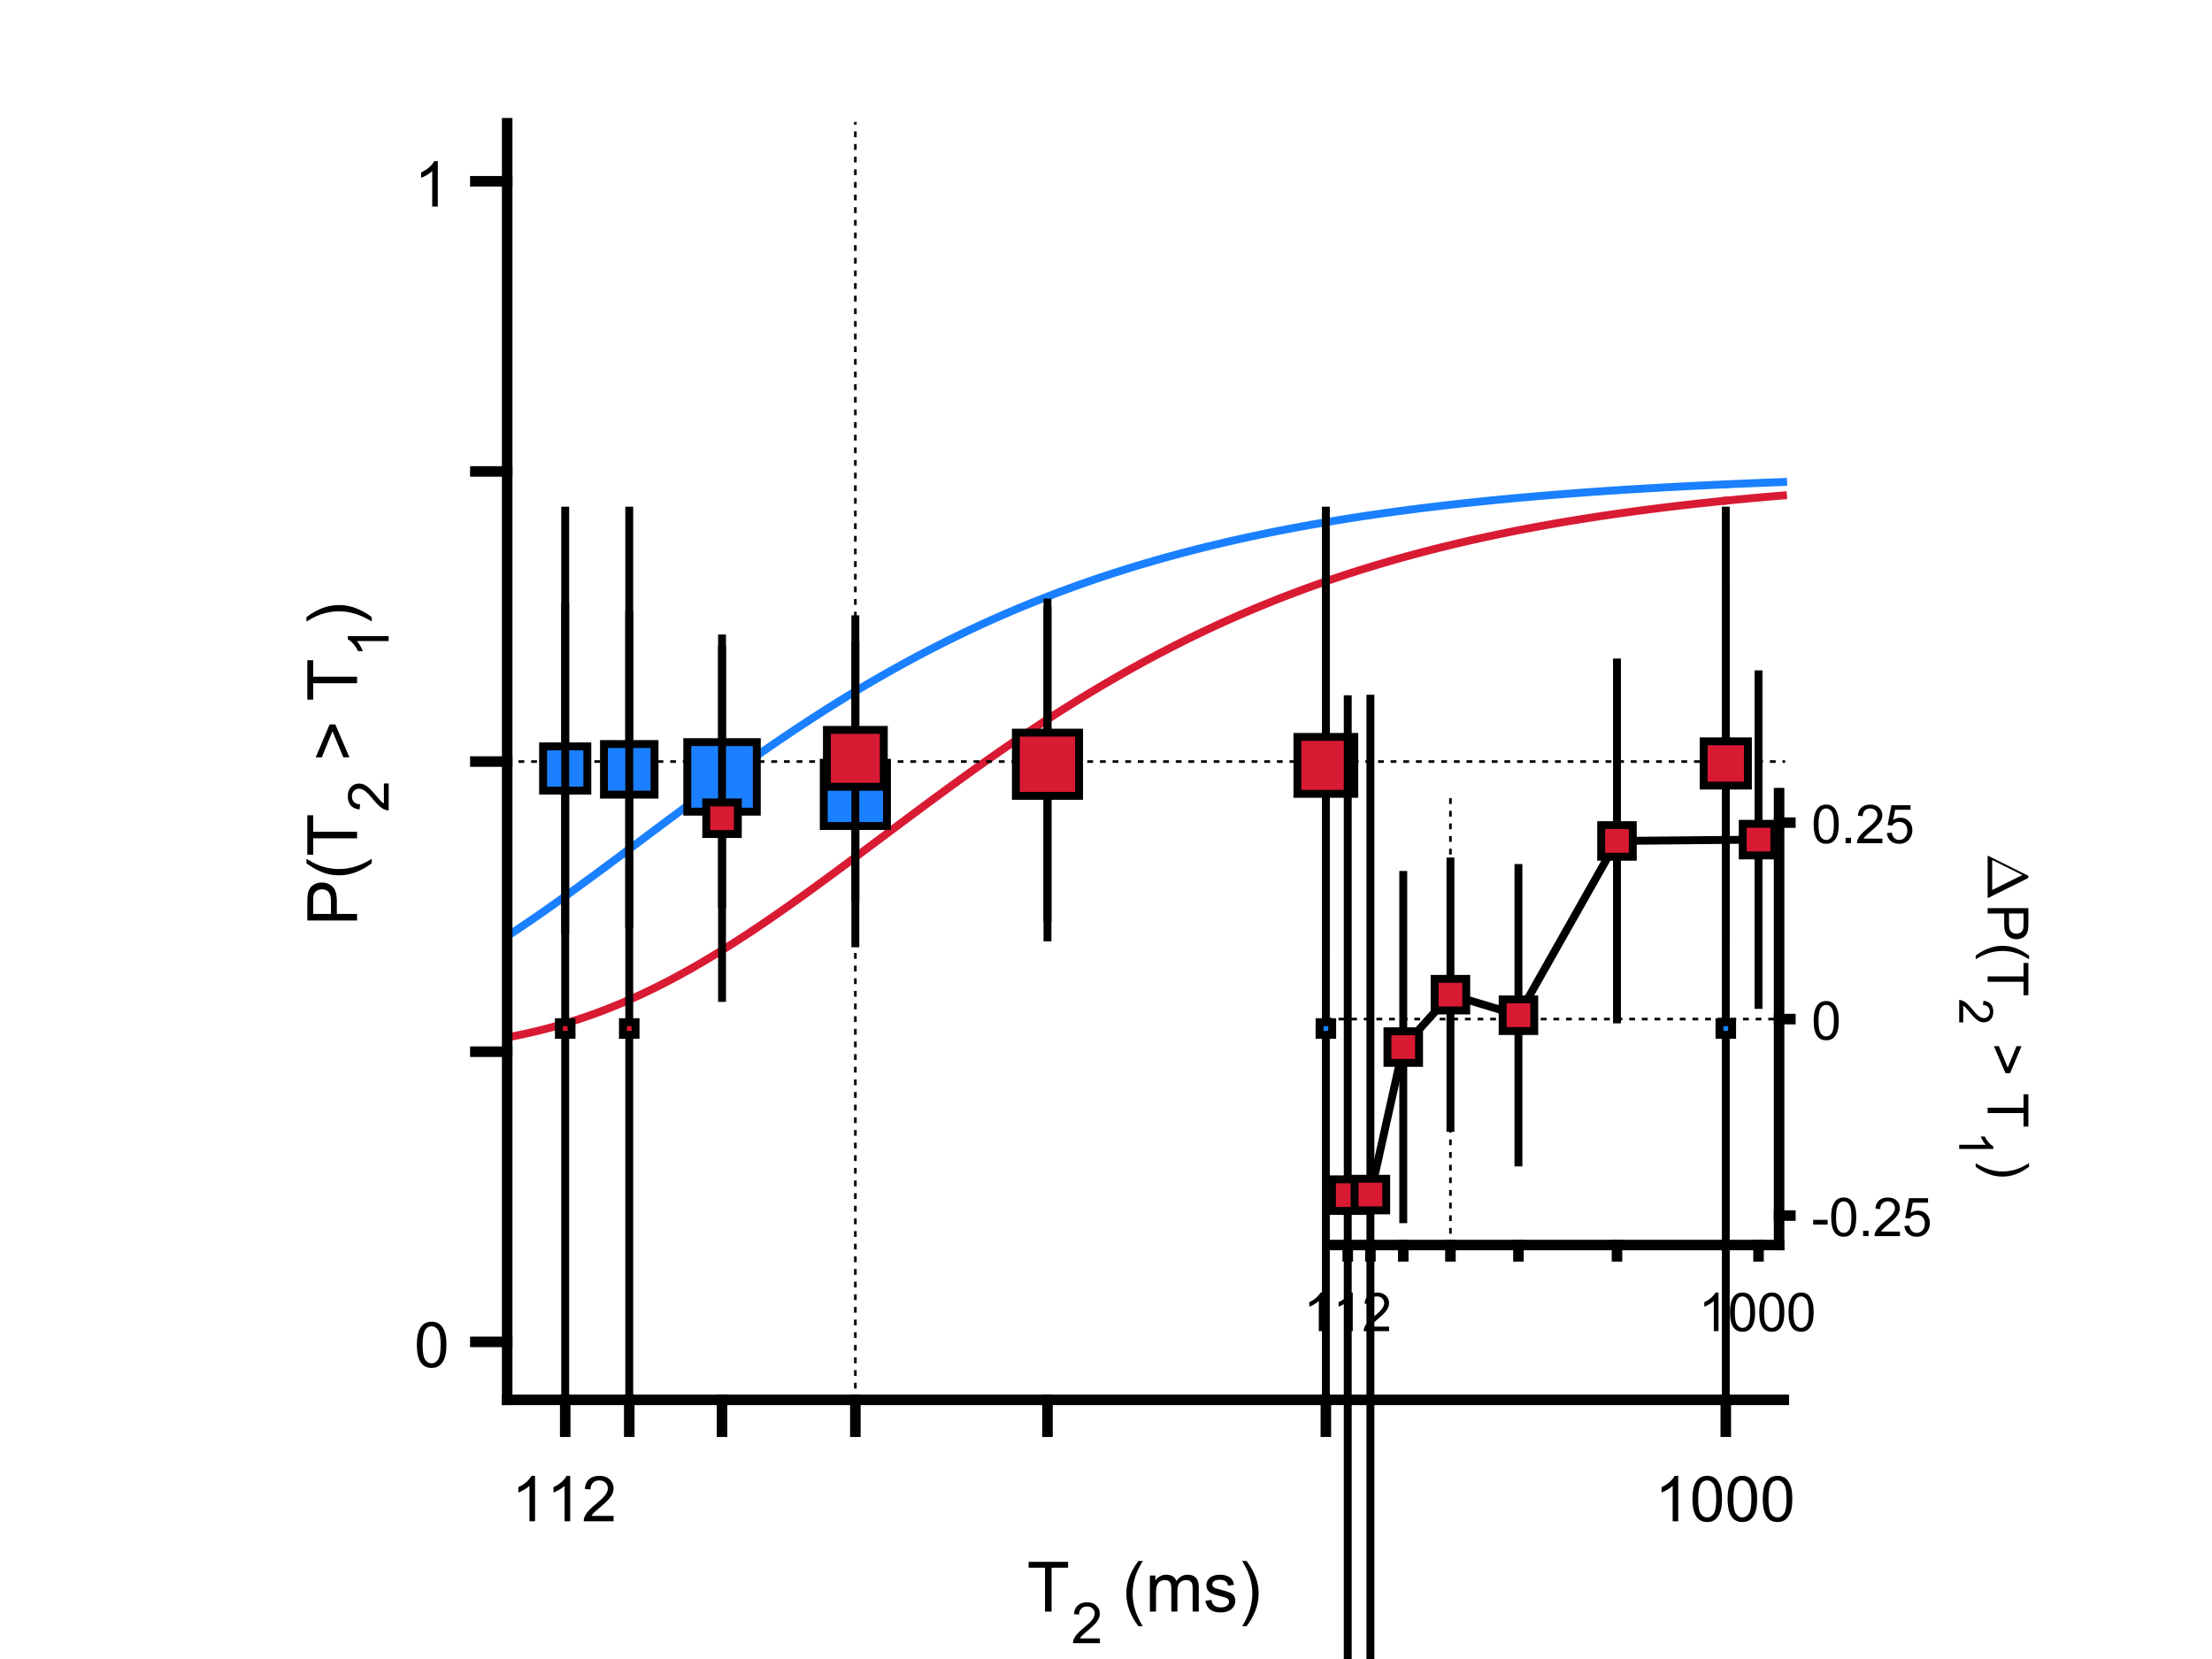 <?xml version="1.0"?>
<!DOCTYPE svg PUBLIC '-//W3C//DTD SVG 1.0//EN'
          'http://www.w3.org/TR/2001/REC-SVG-20010904/DTD/svg10.dtd'>
<svg xmlns:xlink="http://www.w3.org/1999/xlink" style="fill-opacity:1; color-rendering:auto; color-interpolation:auto; text-rendering:auto; stroke:black; stroke-linecap:square; stroke-miterlimit:10; shape-rendering:auto; stroke-opacity:1; fill:black; stroke-dasharray:none; font-weight:normal; stroke-width:1; font-family:'Dialog'; font-style:normal; stroke-linejoin:miter; font-size:12px; stroke-dashoffset:0; image-rendering:auto;" width="700" height="525" xmlns="http://www.w3.org/2000/svg"
><rect width="100%" height="100%" fill="#333333" stroke="none"/><!--Generated by the Batik Graphics2D SVG Generator--><defs id="genericDefs"
  /><g
  ><defs id="defs1"
    ><clipPath clipPathUnits="userSpaceOnUse" id="clipPath1"
      ><path d="M0 0 L700 0 L700 525 L0 525 L0 0 Z"
      /></clipPath
    ></defs
    ><g style="fill:white; stroke:white;"
    ><rect x="0" y="0" width="700" style="clip-path:url(#clipPath1); stroke:none;" height="525"
    /></g
    ><g style="fill:white; text-rendering:optimizeSpeed; color-rendering:optimizeSpeed; image-rendering:optimizeSpeed; shape-rendering:crispEdges; stroke:white; color-interpolation:sRGB;"
    ><rect x="0" width="700" height="525" y="0" style="stroke:none;"
    /></g
    ><g style="stroke-linecap:butt; fill:rgb(217,26,51); text-rendering:geometricPrecision; image-rendering:optimizeQuality; color-rendering:optimizeQuality; stroke-linejoin:bevel; stroke-dasharray:2,2; stroke:rgb(217,26,51); color-interpolation:linearRGB; stroke-width:2.5; stroke-miterlimit:1;"
    ><path d="M546.302 158.423 L546.706 158.383 L547.111 158.343 L547.515 158.303 L547.919 158.263 L548.324 158.224 L548.728 158.185 L549.133 158.145 L549.537 158.106 L549.942 158.067 L550.346 158.029 L550.75 157.99 L551.155 157.952 L551.559 157.913 L551.963 157.875 L552.368 157.837 L552.772 157.8 L553.177 157.762 L553.581 157.725 L553.986 157.687 L554.39 157.65 L554.794 157.613 L555.199 157.577 L555.603 157.54 L556.008 157.503 L556.412 157.467 L556.816 157.431 L557.221 157.395 L557.625 157.359 L558.029 157.323 L558.434 157.288 L558.838 157.252 L559.243 157.217 L559.647 157.182 L560.052 157.147 L560.456 157.112 L560.86 157.077 L561.265 157.043 L561.669 157.008 L562.073 156.974 L562.478 156.94 L562.882 156.906 L563.287 156.873 L563.691 156.839 L564.096 156.805 L564.5 156.772" style="fill:none; fill-rule:evenodd;"
      /><path d="M160.5 328.29 L160.904 328.215 L161.309 328.138 L161.713 328.061 L162.118 327.983 L162.522 327.903 L162.926 327.823 L163.331 327.742 L163.735 327.66 L164.14 327.577 L164.544 327.493 L164.948 327.408 L165.353 327.322 L165.757 327.235 L166.162 327.147 L166.566 327.059 L166.97 326.969 L167.375 326.878 L167.779 326.786 L168.184 326.694 L168.588 326.6 L168.993 326.505 L169.397 326.409 L169.801 326.312 L170.206 326.214 L170.61 326.116 L171.014 326.016 L171.419 325.915 L171.823 325.813 L172.228 325.71 L172.632 325.606 L173.036 325.501 L173.441 325.395 L173.845 325.287 L174.25 325.179 L174.654 325.07 L175.059 324.959 L175.463 324.848 L175.867 324.736 L176.272 324.622 L176.676 324.507 L177.081 324.392 L177.485 324.275 L177.889 324.157 L178.294 324.038 L178.698 323.918" style="fill:none; fill-rule:evenodd;"
      /><path style="fill:none; stroke-miterlimit:10; stroke-dasharray:none; fill-rule:evenodd; stroke-linejoin:round;" d="M179.103 323.796 L179.507 323.674 L179.911 323.551 L180.316 323.426 L180.72 323.301 L181.125 323.174 L181.529 323.046 L181.933 322.917 L182.338 322.787 L182.742 322.656 L183.147 322.524 L183.551 322.39 L183.956 322.256 L184.36 322.12 L184.764 321.983 L185.169 321.845 L185.573 321.706 L185.977 321.566 L186.382 321.425 L186.786 321.283 L187.191 321.139 L187.595 320.994 L188 320.848 L188.404 320.702 L188.808 320.553 L189.213 320.404 L189.617 320.254 L190.022 320.102 L190.426 319.95 L190.83 319.796 L191.235 319.641 L191.639 319.485 L192.043 319.328 L192.448 319.17 L192.852 319.01 L193.257 318.849 L193.661 318.688 L194.066 318.525 L194.47 318.361 L194.874 318.196 L195.279 318.029 L195.683 317.862 L196.088 317.693 L196.492 317.524 L196.896 317.353 L197.301 317.181 L197.705 317.008 L198.11 316.834 L198.514 316.658 L198.918 316.482 L199.323 316.304 L199.727 316.126 L200.132 315.946 L200.536 315.765 L200.94 315.583 L201.345 315.4 L201.749 315.215 L202.154 315.03 L202.558 314.843 L202.963 314.656 L203.367 314.467 L203.771 314.277 L204.176 314.086 L204.58 313.894 L204.984 313.701 L205.389 313.507 L205.793 313.311 L206.198 313.115 L206.602 312.917 L207.006 312.719 L207.411 312.519 L207.815 312.318 L208.22 312.116 L208.624 311.914 L209.029 311.71 L209.433 311.505 L209.837 311.298 L210.242 311.091 L210.646 310.883 L211.051 310.674 L211.455 310.464 L211.859 310.252 L212.264 310.04 L212.668 309.826 L213.073 309.612 L213.477 309.396 L213.881 309.18 L214.286 308.962 L214.69 308.744 L215.095 308.524 L215.499 308.304 L215.903 308.082 L216.308 307.859 L216.712 307.636 L217.117 307.411 L217.521 307.186 L217.925 306.959 L218.33 306.732 L218.734 306.503 L219.139 306.274 L219.543 306.043 L219.947 305.812 L220.352 305.58 L220.756 305.346 L221.161 305.112 L221.565 304.877 L221.97 304.641 L222.374 304.404 L222.778 304.166 L223.183 303.927 L223.587 303.687 L223.992 303.447 L224.396 303.205 L224.8 302.963 L225.205 302.719 L225.609 302.475 L226.013 302.23 L226.418 301.984 L226.822 301.737 L227.227 301.49 L227.631 301.241 L228.036 300.991 L228.44 300.741 L228.844 300.49 L229.249 300.238 L229.653 299.986 L230.058 299.732 L230.462 299.478 L230.866 299.223 L231.271 298.967 L231.675 298.71 L232.08 298.452 L232.484 298.194 L232.888 297.935 L233.293 297.675 L233.697 297.414 L234.102 297.153 L234.506 296.891 L234.91 296.628 L235.315 296.364 L235.719 296.1 L236.124 295.835 L236.528 295.569 L236.932 295.303 L237.337 295.035 L237.741 294.767 L238.146 294.499 L238.55 294.23 L238.954 293.96 L239.359 293.689 L239.763 293.418 L240.168 293.146 L240.572 292.873 L240.976 292.6 L241.381 292.326 L241.785 292.052 L242.19 291.777 L242.594 291.501 L242.999 291.225 L243.403 290.948 L243.807 290.67 L244.212 290.392 L244.616 290.113 L245.02 289.834 L245.425 289.554 L245.829 289.274 L246.234 288.993 L246.638 288.712 L247.042 288.429 L247.447 288.147 L247.851 287.864 L248.256 287.58 L248.66 287.296 L249.065 287.012 L249.469 286.726 L249.873 286.441 L250.278 286.155 L250.682 285.868 L251.087 285.581 L251.491 285.294 L251.895 285.006 L252.3 284.717 L252.704 284.429 L253.109 284.139 L253.513 283.85 L253.917 283.56 L254.322 283.269 L254.726 282.978 L255.131 282.687 L255.535 282.395 L255.939 282.103 L256.344 281.811 L256.748 281.518 L257.153 281.225 L257.557 280.931 L257.962 280.637 L258.366 280.343 L258.77 280.048 L259.175 279.754 L259.579 279.458 L259.983 279.163 L260.388 278.867 L260.792 278.571 L261.197 278.275 L261.601 277.978 L262.005 277.681 L262.41 277.384 L262.814 277.086 L263.219 276.788 L263.623 276.49 L264.027 276.192 L264.432 275.894 L264.836 275.595 L265.241 275.296 L265.645 274.997 L266.05 274.698 L266.454 274.398 L266.858 274.098 L267.263 273.798 L267.667 273.498 L268.072 273.198 L268.476 272.897 L268.88 272.597 L269.285 272.296 L269.689 271.995 L270.094 271.694 L270.498 271.393 L270.902 271.091 L271.307 270.79 L271.711 270.488 L272.116 270.187 L272.52 269.885 L272.924 269.583 L273.329 269.281 L273.733 268.979 L274.138 268.677 L274.542 268.375 L274.946 268.073 L275.351 267.77 L275.755 267.468 L276.16 267.166 L276.564 266.863 L276.969 266.56 L277.373 266.258 L277.777 265.955 L278.182 265.653 L278.586 265.35 L278.99 265.048 L279.395 264.745 L279.799 264.443 L280.204 264.14 L280.608 263.838 L281.012 263.535 L281.417 263.233 L281.821 262.93 L282.226 262.628 L282.63 262.326 L283.034 262.024 L283.439 261.721 L283.843 261.419 L284.248 261.117 L284.652 260.815 L285.057 260.513 L285.461 260.212 L285.865 259.91 L286.27 259.608 L286.674 259.307 L287.079 259.005 L287.483 258.704 L287.887 258.403 L288.292 258.102 L288.696 257.801 L289.101 257.501 L289.505 257.2 L289.909 256.9 L290.314 256.599 L290.718 256.299 L291.123 255.999 L291.527 255.7 L291.931 255.4 L292.336 255.101 L292.74 254.802 L293.145 254.502 L293.549 254.204 L293.954 253.905 L294.358 253.607 L294.762 253.308 L295.167 253.011 L295.571 252.713 L295.976 252.415 L296.38 252.118 L296.784 251.821 L297.189 251.524 L297.593 251.227 L297.998 250.931 L298.402 250.635 L298.806 250.339 L299.211 250.044 L299.615 249.749 L300.019 249.454 L300.424 249.159 L300.828 248.864 L301.233 248.57 L301.637 248.276 L302.041 247.983 L302.446 247.69 L302.85 247.397 L303.255 247.104 L303.659 246.812 L304.064 246.52 L304.468 246.228 L304.872 245.937 L305.277 245.645 L305.681 245.355 L306.086 245.064 L306.49 244.774 L306.894 244.485 L307.299 244.195 L307.703 243.906 L308.108 243.618 L308.512 243.329 L308.916 243.042 L309.321 242.754 L309.725 242.467 L310.13 242.18 L310.534 241.893 L310.938 241.607 L311.343 241.322 L311.747 241.036 L312.152 240.752 L312.556 240.467 L312.96 240.183 L313.365 239.899 L313.769 239.616 L314.174 239.333 L314.578 239.051 L314.983 238.769 L315.387 238.487 L315.791 238.206 L316.196 237.925 L316.6 237.645 L317.005 237.365 L317.409 237.085 L317.813 236.806 L318.218 236.528 L318.622 236.249 L319.026 235.972 L319.431 235.694 L319.835 235.417 L320.24 235.141 L320.644 234.865 L321.049 234.59 L321.453 234.315 L321.857 234.04 L322.262 233.766 L322.666 233.492 L323.071 233.219 L323.475 232.947 L323.879 232.674 L324.284 232.403 L324.688 232.131 L325.093 231.861 L325.497 231.59 L325.901 231.321 L326.306 231.051 L326.71 230.783 L327.115 230.514 L327.519 230.246 L327.923 229.979 L328.328 229.713 L328.732 229.446 L329.137 229.18 L329.541 228.915 L329.945 228.65 L330.35 228.386 L330.754 228.122 L331.159 227.859 L331.563 227.596 L331.967 227.334 L332.372 227.073 L332.776 226.812 L333.181 226.551 L333.585 226.291 L333.99 226.031 L334.394 225.772 L334.798 225.514 L335.203 225.256 L335.607 224.999 L336.012 224.742 L336.416 224.485 L336.82 224.23 L337.225 223.974 L337.629 223.72 L338.034 223.465 L338.438 223.212 L338.842 222.959 L339.247 222.706 L339.651 222.454 L340.055 222.203 L340.46 221.952 L340.864 221.702 L341.269 221.452 L341.673 221.203 L342.078 220.954 L342.482 220.706 L342.886 220.459 L343.291 220.212 L343.695 219.965 L344.1 219.72 L344.504 219.475 L344.908 219.23 L345.313 218.986 L345.717 218.742 L346.122 218.499 L346.526 218.257 L346.93 218.015 L347.335 217.774 L347.739 217.533 L348.144 217.293 L348.548 217.054 L348.952 216.815 L349.357 216.576 L349.761 216.339 L350.166 216.101 L350.57 215.865 L350.974 215.629 L351.379 215.393 L351.783 215.158 L352.188 214.924 L352.592 214.69 L352.997 214.457 L353.401 214.225 L353.805 213.993 L354.21 213.762 L354.614 213.531 L355.019 213.3 L355.423 213.071 L355.827 212.842 L356.232 212.613 L356.636 212.386 L357.041 212.158 L357.445 211.932 L357.849 211.706 L358.254 211.48 L358.658 211.255 L359.063 211.031 L359.467 210.807 L359.871 210.584 L360.276 210.362 L360.68 210.14 L361.085 209.918 L361.489 209.698 L361.893 209.477 L362.298 209.258 L362.702 209.039 L363.107 208.821 L363.511 208.603 L363.915 208.386 L364.32 208.169 L364.724 207.953 L365.129 207.738 L365.533 207.523 L365.937 207.309 L366.342 207.095 L366.746 206.882 L367.151 206.669 L367.555 206.458 L367.959 206.246 L368.364 206.036 L368.768 205.826 L369.173 205.616 L369.577 205.407 L369.981 205.199 L370.386 204.991 L370.79 204.784 L371.195 204.578 L371.599 204.372 L372.003 204.166 L372.408 203.962 L372.812 203.757 L373.217 203.554 L373.621 203.351 L374.026 203.149 L374.43 202.947 L374.834 202.746 L375.239 202.545 L375.643 202.345 L376.048 202.146 L376.452 201.947 L376.856 201.749 L377.261 201.551 L377.665 201.354 L378.07 201.157 L378.474 200.961 L378.878 200.766 L379.283 200.571 L379.687 200.377 L380.092 200.184 L380.496 199.991 L380.9 199.798 L381.305 199.607 L381.709 199.415 L382.114 199.225 L382.518 199.035 L382.922 198.845 L383.327 198.656 L383.731 198.468 L384.136 198.28 L384.54 198.093 L384.944 197.906 L385.349 197.72 L385.753 197.535 L386.158 197.35 L386.562 197.166 L386.966 196.982 L387.371 196.799 L387.775 196.616 L388.18 196.434 L388.584 196.253 L388.988 196.072 L389.393 195.892 L389.797 195.712 L390.202 195.533 L390.606 195.354 L391.01 195.176 L391.415 194.999 L391.819 194.822 L392.224 194.646 L392.628 194.47 L393.033 194.295 L393.437 194.12 L393.841 193.946 L394.246 193.773 L394.65 193.6 L395.055 193.427 L395.459 193.256 L395.863 193.084 L396.268 192.913 L396.672 192.743 L397.077 192.574 L397.481 192.405 L397.885 192.236 L398.29 192.068 L398.694 191.901 L399.099 191.734 L399.503 191.568 L399.907 191.402 L400.312 191.237 L400.716 191.072 L401.121 190.908 L401.525 190.745 L401.929 190.582 L402.334 190.419 L402.738 190.257 L403.143 190.096 L403.547 189.935 L403.951 189.775 L404.356 189.615 L404.76 189.456 L405.165 189.297 L405.569 189.139 L405.974 188.981 L406.378 188.824 L406.782 188.667 L407.187 188.512 L407.591 188.356 L407.995 188.201 L408.4 188.047 L408.804 187.893 L409.209 187.739 L409.613 187.586 L410.017 187.434 L410.422 187.282 L410.826 187.131 L411.231 186.98 L411.635 186.83 L412.04 186.68 L412.444 186.531 L412.848 186.382 L413.253 186.234 L413.657 186.086 L414.062 185.939 L414.466 185.792 L414.87 185.646 L415.275 185.501 L415.679 185.356 L416.084 185.211 L416.488 185.067 L416.892 184.923 L417.297 184.78 L417.701 184.637 L418.106 184.495 L418.51 184.354 L418.914 184.213 L419.319 184.072 L419.723 183.932 L420.128 183.792 L420.532 183.653 L420.936 183.514 L421.341 183.376 L421.745 183.238 L422.15 183.101 L422.554 182.965 L422.959 182.828 L423.363 182.693 L423.767 182.558 L424.172 182.423 L424.576 182.288 L424.981 182.155 L425.385 182.022 L425.789 181.889 L426.194 181.756 L426.598 181.624 L427.002 181.493 L427.407 181.362 L427.811 181.232 L428.216 181.102 L428.62 180.972 L429.024 180.843 L429.429 180.714 L429.833 180.586 L430.238 180.459 L430.642 180.332 L431.046 180.205 L431.451 180.079 L431.855 179.953 L432.26 179.828 L432.664 179.703 L433.069 179.578 L433.473 179.454 L433.877 179.331 L434.282 179.208 L434.686 179.085 L435.091 178.963 L435.495 178.841 L435.899 178.72 L436.304 178.599 L436.708 178.479 L437.113 178.359 L437.517 178.239 L437.921 178.12 L438.326 178.002 L438.73 177.884 L439.135 177.766 L439.539 177.649 L439.943 177.532 L440.348 177.416 L440.752 177.299 L441.157 177.184 L441.561 177.069 L441.966 176.954 L442.37 176.84 L442.774 176.726 L443.179 176.613 L443.583 176.5 L443.988 176.387 L444.392 176.275 L444.796 176.163 L445.201 176.052 L445.605 175.941 L446.01 175.831 L446.414 175.721 L446.818 175.611 L447.223 175.502 L447.627 175.393 L448.031 175.285 L448.436 175.177 L448.84 175.069 L449.245 174.962 L449.649 174.855 L450.053 174.749 L450.458 174.643 L450.862 174.538 L451.267 174.432 L451.671 174.328 L452.076 174.223 L452.48 174.119 L452.884 174.016 L453.289 173.913 L453.693 173.81 L454.098 173.708 L454.502 173.606 L454.906 173.504 L455.311 173.403 L455.715 173.302 L456.12 173.202 L456.524 173.102 L456.928 173.002 L457.333 172.903 L457.737 172.804 L458.142 172.706 L458.546 172.607 L458.95 172.51 L459.355 172.412 L459.759 172.315 L460.164 172.219 L460.568 172.123 L460.973 172.027 L461.377 171.931 L461.781 171.836 L462.186 171.741 L462.59 171.647 L462.995 171.553 L463.399 171.459 L463.803 171.366 L464.208 171.273 L464.612 171.181 L465.017 171.088 L465.421 170.996 L465.825 170.905 L466.23 170.814 L466.634 170.723 L467.038 170.633 L467.443 170.543 L467.847 170.453 L468.252 170.364 L468.656 170.275 L469.061 170.186 L469.465 170.098 L469.869 170.01 L470.274 169.922 L470.678 169.835 L471.083 169.748 L471.487 169.661 L471.891 169.575 L472.296 169.489 L472.7 169.404 L473.105 169.319 L473.509 169.234 L473.913 169.149 L474.318 169.065 L474.722 168.981 L475.127 168.898 L475.531 168.814 L475.935 168.731 L476.34 168.649 L476.744 168.567 L477.149 168.485 L477.553 168.403 L477.957 168.322 L478.362 168.241 L478.766 168.16 L479.171 168.08 L479.575 168 L479.979 167.921 L480.384 167.841 L480.788 167.762 L481.193 167.683 L481.597 167.605 L482.002 167.527 L482.406 167.449 L482.81 167.372 L483.215 167.295 L483.619 167.218 L484.024 167.141 L484.428 167.065 L484.832 166.989 L485.237 166.913 L485.641 166.838 L486.046 166.763 L486.45 166.689 L486.854 166.614 L487.259 166.54 L487.663 166.466 L488.068 166.393 L488.472 166.32 L488.876 166.247 L489.281 166.174 L489.685 166.102 L490.09 166.03 L490.494 165.958 L490.898 165.887 L491.303 165.815 L491.707 165.744 L492.112 165.674 L492.516 165.604 L492.92 165.534 L493.325 165.464 L493.729 165.394 L494.134 165.325 L494.538 165.256 L494.942 165.188 L495.347 165.119 L495.751 165.051 L496.156 164.984 L496.56 164.916 L496.964 164.849 L497.369 164.782 L497.773 164.715 L498.178 164.649 L498.582 164.583 L498.986 164.517 L499.391 164.451 L499.795 164.386 L500.2 164.321 L500.604 164.256 L501.009 164.192 L501.413 164.127 L501.817 164.063 L502.222 164 L502.626 163.936 L503.031 163.873 L503.435 163.81 L503.839 163.747 L504.244 163.685 L504.648 163.623 L505.053 163.561 L505.457 163.499 L505.861 163.438 L506.266 163.376 L506.67 163.315 L507.075 163.255 L507.479 163.194 L507.883 163.134 L508.288 163.074 L508.692 163.015 L509.097 162.955 L509.501 162.896 L509.905 162.837 L510.31 162.778 L510.714 162.72 L511.119 162.662 L511.523 162.604 L511.927 162.546 L512.332 162.488 L512.736 162.431 L513.141 162.374 L513.545 162.317 L513.949 162.261 L514.354 162.204 L514.758 162.148 L515.163 162.093 L515.567 162.037 L515.971 161.982 L516.376 161.926 L516.78 161.871 L517.185 161.817 L517.589 161.762 L517.994 161.708 L518.398 161.654 L518.802 161.6 L519.207 161.547 L519.611 161.493 L520.015 161.44 L520.42 161.387 L520.824 161.334 L521.229 161.282 L521.633 161.23 L522.038 161.178 L522.442 161.126 L522.846 161.074 L523.251 161.023 L523.655 160.972 L524.06 160.921 L524.464 160.87 L524.868 160.819 L525.273 160.769 L525.677 160.719 L526.082 160.669 L526.486 160.619 L526.89 160.57 L527.295 160.521 L527.699 160.471 L528.104 160.423 L528.508 160.374 L528.912 160.326 L529.317 160.277 L529.721 160.229 L530.126 160.181 L530.53 160.134 L530.934 160.086 L531.339 160.039 L531.743 159.992 L532.148 159.945 L532.552 159.898 L532.957 159.852 L533.361 159.806 L533.765 159.76 L534.17 159.714 L534.574 159.668 L534.979 159.623 L535.383 159.577 L535.787 159.532 L536.192 159.487 L536.596 159.442 L537 159.398 L537.405 159.353 L537.809 159.309 L538.214 159.265 L538.618 159.221 L539.023 159.178 L539.427 159.134 L539.831 159.091 L540.236 159.048 L540.64 159.005 L541.045 158.963 L541.449 158.92 L541.853 158.878 L542.258 158.835 L542.662 158.793 L543.067 158.752 L543.471 158.71 L543.875 158.669 L544.28 158.627 L544.684 158.586 L545.089 158.545 L545.493 158.505 L545.897 158.464"
      /><path d="M546.302 153.269 L546.706 153.251 L547.111 153.233 L547.515 153.215 L547.919 153.198 L548.324 153.18 L548.728 153.162 L549.133 153.145 L549.537 153.127 L549.942 153.11 L550.346 153.092 L550.75 153.075 L551.155 153.058 L551.559 153.041 L551.963 153.024 L552.368 153.007 L552.772 152.99 L553.177 152.973 L553.581 152.956 L553.986 152.939 L554.39 152.923 L554.794 152.906 L555.199 152.89 L555.603 152.873 L556.008 152.857 L556.412 152.841 L556.816 152.825 L557.221 152.808 L557.625 152.792 L558.029 152.776 L558.434 152.761 L558.838 152.745 L559.243 152.729 L559.647 152.713 L560.052 152.698 L560.456 152.682 L560.86 152.667 L561.265 152.651 L561.669 152.636 L562.073 152.62 L562.478 152.605 L562.882 152.59 L563.287 152.575 L563.691 152.56 L564.096 152.545 L564.5 152.53" style="fill:none; fill-rule:evenodd; stroke:rgb(26,128,255);"
      /><path d="M160.5 296.263 L160.904 295.999 L161.309 295.733 L161.713 295.467 L162.118 295.2 L162.522 294.933 L162.926 294.665 L163.331 294.396 L163.735 294.127 L164.14 293.856 L164.544 293.586 L164.948 293.314 L165.353 293.042 L165.757 292.769 L166.162 292.495 L166.566 292.221 L166.97 291.947 L167.375 291.671 L167.779 291.395 L168.184 291.119 L168.588 290.842 L168.993 290.564 L169.397 290.286 L169.801 290.007 L170.206 289.727 L170.61 289.447 L171.014 289.167 L171.419 288.885 L171.823 288.604 L172.228 288.322 L172.632 288.039 L173.036 287.755 L173.441 287.472 L173.845 287.187 L174.25 286.903 L174.654 286.617 L175.059 286.332 L175.463 286.045 L175.867 285.759 L176.272 285.471 L176.676 285.184 L177.081 284.896 L177.485 284.607 L177.889 284.318 L178.294 284.029 L178.698 283.739" style="fill:none; fill-rule:evenodd; stroke:rgb(26,128,255);"
    /></g
    ><g style="stroke-linecap:butt; fill:rgb(26,128,255); text-rendering:geometricPrecision; image-rendering:optimizeQuality; color-rendering:optimizeQuality; stroke-linejoin:round; stroke:rgb(26,128,255); color-interpolation:linearRGB; stroke-width:2.5;"
    ><path d="M179.103 283.449 L179.507 283.158 L179.911 282.867 L180.316 282.575 L180.72 282.284 L181.125 281.991 L181.529 281.699 L181.933 281.406 L182.338 281.113 L182.742 280.819 L183.147 280.525 L183.551 280.231 L183.956 279.936 L184.36 279.641 L184.764 279.346 L185.169 279.05 L185.573 278.754 L185.977 278.458 L186.382 278.161 L186.786 277.864 L187.191 277.567 L187.595 277.27 L188 276.973 L188.404 276.675 L188.808 276.377 L189.213 276.078 L189.617 275.78 L190.022 275.481 L190.426 275.182 L190.83 274.883 L191.235 274.583 L191.639 274.284 L192.043 273.984 L192.448 273.684 L192.852 273.384 L193.257 273.083 L193.661 272.783 L194.066 272.482 L194.47 272.181 L194.874 271.88 L195.279 271.579 L195.683 271.278 L196.088 270.976 L196.492 270.675 L196.896 270.373 L197.301 270.072 L197.705 269.77 L198.11 269.468 L198.514 269.166 L198.918 268.864 L199.323 268.562 L199.727 268.259 L200.132 267.957 L200.536 267.655 L200.94 267.352 L201.345 267.05 L201.749 266.747 L202.154 266.445 L202.558 266.142 L202.963 265.84 L203.367 265.537 L203.771 265.235 L204.176 264.932 L204.58 264.63 L204.984 264.327 L205.389 264.025 L205.793 263.722 L206.198 263.42 L206.602 263.117 L207.006 262.815 L207.411 262.512 L207.815 262.21 L208.22 261.908 L208.624 261.606 L209.029 261.304 L209.433 261.002 L209.837 260.7 L210.242 260.398 L210.646 260.096 L211.051 259.795 L211.455 259.493 L211.859 259.192 L212.264 258.89 L212.668 258.589 L213.073 258.288 L213.477 257.987 L213.881 257.686 L214.286 257.386 L214.69 257.085 L215.095 256.785 L215.499 256.485 L215.903 256.185 L216.308 255.885 L216.712 255.585 L217.117 255.286 L217.521 254.986 L217.925 254.687 L218.33 254.388 L218.734 254.089 L219.139 253.791 L219.543 253.493 L219.947 253.195 L220.352 252.897 L220.756 252.599 L221.161 252.302 L221.565 252.004 L221.97 251.707 L222.374 251.411 L222.778 251.114 L223.183 250.818 L223.587 250.522 L223.992 250.226 L224.396 249.931 L224.8 249.636 L225.205 249.341 L225.609 249.046 L226.013 248.752 L226.418 248.458 L226.822 248.164 L227.227 247.871 L227.631 247.578 L228.036 247.285 L228.44 246.992 L228.844 246.7 L229.249 246.408 L229.653 246.117 L230.058 245.825 L230.462 245.534 L230.866 245.244 L231.271 244.953 L231.675 244.664 L232.08 244.374 L232.484 244.085 L232.888 243.796 L233.293 243.507 L233.697 243.219 L234.102 242.931 L234.506 242.644 L234.91 242.357 L235.315 242.07 L235.719 241.784 L236.124 241.498 L236.528 241.213 L236.932 240.928 L237.337 240.643 L237.741 240.358 L238.146 240.075 L238.55 239.791 L238.954 239.508 L239.359 239.225 L239.763 238.943 L240.168 238.661 L240.572 238.38 L240.976 238.098 L241.381 237.818 L241.785 237.538 L242.19 237.258 L242.594 236.978 L242.999 236.7 L243.403 236.421 L243.807 236.143 L244.212 235.865 L244.616 235.588 L245.02 235.312 L245.425 235.036 L245.829 234.76 L246.234 234.484 L246.638 234.21 L247.042 233.935 L247.447 233.661 L247.851 233.388 L248.256 233.115 L248.66 232.843 L249.065 232.571 L249.469 232.299 L249.873 232.028 L250.278 231.757 L250.682 231.487 L251.087 231.218 L251.491 230.949 L251.895 230.68 L252.3 230.412 L252.704 230.144 L253.109 229.877 L253.513 229.611 L253.917 229.345 L254.322 229.079 L254.726 228.814 L255.131 228.549 L255.535 228.285 L255.939 228.022 L256.344 227.759 L256.748 227.496 L257.153 227.234 L257.557 226.973 L257.962 226.712 L258.366 226.452 L258.77 226.192 L259.175 225.932 L259.579 225.673 L259.983 225.415 L260.388 225.157 L260.792 224.9 L261.197 224.644 L261.601 224.387 L262.005 224.132 L262.41 223.877 L262.814 223.622 L263.219 223.369 L263.623 223.115 L264.027 222.862 L264.432 222.61 L264.836 222.358 L265.241 222.107 L265.645 221.856 L266.05 221.606 L266.454 221.357 L266.858 221.108 L267.263 220.859 L267.667 220.612 L268.072 220.364 L268.476 220.118 L268.88 219.871 L269.285 219.626 L269.689 219.381 L270.094 219.137 L270.498 218.893 L270.902 218.649 L271.307 218.407 L271.711 218.164 L272.116 217.923 L272.52 217.682 L272.924 217.441 L273.329 217.202 L273.733 216.962 L274.138 216.724 L274.542 216.485 L274.946 216.248 L275.351 216.011 L275.755 215.774 L276.16 215.539 L276.564 215.303 L276.969 215.069 L277.373 214.835 L277.777 214.601 L278.182 214.368 L278.586 214.136 L278.99 213.904 L279.395 213.673 L279.799 213.443 L280.204 213.213 L280.608 212.983 L281.012 212.755 L281.417 212.526 L281.821 212.299 L282.226 212.072 L282.63 211.845 L283.034 211.619 L283.439 211.394 L283.843 211.169 L284.248 210.945 L284.652 210.722 L285.057 210.499 L285.461 210.277 L285.865 210.055 L286.27 209.834 L286.674 209.613 L287.079 209.393 L287.483 209.174 L287.887 208.955 L288.292 208.737 L288.696 208.52 L289.101 208.303 L289.505 208.086 L289.909 207.871 L290.314 207.655 L290.718 207.441 L291.123 207.227 L291.527 207.013 L291.931 206.801 L292.336 206.588 L292.74 206.377 L293.145 206.166 L293.549 205.955 L293.954 205.745 L294.358 205.536 L294.762 205.328 L295.167 205.119 L295.571 204.912 L295.976 204.705 L296.38 204.499 L296.784 204.293 L297.189 204.088 L297.593 203.884 L297.998 203.68 L298.402 203.476 L298.806 203.274 L299.211 203.071 L299.615 202.87 L300.019 202.669 L300.424 202.469 L300.828 202.269 L301.233 202.07 L301.637 201.871 L302.041 201.673 L302.446 201.476 L302.85 201.279 L303.255 201.082 L303.659 200.887 L304.064 200.692 L304.468 200.497 L304.872 200.303 L305.277 200.11 L305.681 199.917 L306.086 199.725 L306.49 199.533 L306.894 199.342 L307.299 199.152 L307.703 198.962 L308.108 198.773 L308.512 198.584 L308.916 198.396 L309.321 198.208 L309.725 198.022 L310.13 197.835 L310.534 197.649 L310.938 197.464 L311.343 197.28 L311.747 197.095 L312.152 196.912 L312.556 196.729 L312.96 196.547 L313.365 196.365 L313.769 196.184 L314.174 196.003 L314.578 195.823 L314.983 195.643 L315.387 195.465 L315.791 195.286 L316.196 195.108 L316.6 194.931 L317.005 194.755 L317.409 194.578 L317.813 194.403 L318.218 194.228 L318.622 194.054 L319.026 193.88 L319.431 193.707 L319.835 193.534 L320.24 193.362 L320.644 193.19 L321.049 193.019 L321.453 192.848 L321.857 192.679 L322.262 192.509 L322.666 192.34 L323.071 192.172 L323.475 192.004 L323.879 191.837 L324.284 191.671 L324.688 191.504 L325.093 191.339 L325.497 191.174 L325.901 191.01 L326.306 190.846 L326.71 190.682 L327.115 190.519 L327.519 190.357 L327.923 190.195 L328.328 190.034 L328.732 189.874 L329.137 189.714 L329.541 189.554 L329.945 189.395 L330.35 189.237 L330.754 189.078 L331.159 188.921 L331.563 188.764 L331.967 188.608 L332.372 188.452 L332.776 188.297 L333.181 188.142 L333.585 187.988 L333.99 187.834 L334.394 187.681 L334.798 187.528 L335.203 187.376 L335.607 187.224 L336.012 187.073 L336.416 186.923 L336.82 186.773 L337.225 186.623 L337.629 186.474 L338.034 186.326 L338.438 186.177 L338.842 186.03 L339.247 185.883 L339.651 185.737 L340.055 185.59 L340.46 185.445 L340.864 185.3 L341.269 185.156 L341.673 185.012 L342.078 184.868 L342.482 184.725 L342.886 184.583 L343.291 184.441 L343.695 184.3 L344.1 184.159 L344.504 184.018 L344.908 183.878 L345.313 183.739 L345.717 183.6 L346.122 183.462 L346.526 183.323 L346.93 183.186 L347.335 183.049 L347.739 182.913 L348.144 182.776 L348.548 182.641 L348.952 182.506 L349.357 182.371 L349.761 182.237 L350.166 182.104 L350.57 181.971 L350.974 181.838 L351.379 181.706 L351.783 181.574 L352.188 181.443 L352.592 181.312 L352.997 181.182 L353.401 181.052 L353.805 180.923 L354.21 180.794 L354.614 180.666 L355.019 180.538 L355.423 180.41 L355.827 180.283 L356.232 180.157 L356.636 180.03 L357.041 179.905 L357.445 179.78 L357.849 179.655 L358.254 179.531 L358.658 179.407 L359.063 179.284 L359.467 179.161 L359.871 179.038 L360.276 178.916 L360.68 178.795 L361.085 178.674 L361.489 178.553 L361.893 178.433 L362.298 178.313 L362.702 178.194 L363.107 178.075 L363.511 177.957 L363.915 177.839 L364.32 177.721 L364.724 177.604 L365.129 177.487 L365.533 177.371 L365.937 177.255 L366.342 177.14 L366.746 177.025 L367.151 176.911 L367.555 176.796 L367.959 176.683 L368.364 176.57 L368.768 176.457 L369.173 176.344 L369.577 176.232 L369.981 176.121 L370.386 176.01 L370.79 175.899 L371.195 175.789 L371.599 175.679 L372.003 175.569 L372.408 175.46 L372.812 175.352 L373.217 175.244 L373.621 175.136 L374.026 175.028 L374.43 174.921 L374.834 174.815 L375.239 174.708 L375.643 174.603 L376.048 174.497 L376.452 174.392 L376.856 174.288 L377.261 174.184 L377.665 174.08 L378.07 173.976 L378.474 173.873 L378.878 173.771 L379.283 173.669 L379.687 173.567 L380.092 173.465 L380.496 173.364 L380.9 173.264 L381.305 173.163 L381.709 173.064 L382.114 172.964 L382.518 172.865 L382.922 172.766 L383.327 172.668 L383.731 172.57 L384.136 172.472 L384.54 172.375 L384.944 172.278 L385.349 172.182 L385.753 172.086 L386.158 171.99 L386.562 171.895 L386.966 171.8 L387.371 171.705 L387.775 171.611 L388.18 171.517 L388.584 171.424 L388.988 171.331 L389.393 171.238 L389.797 171.145 L390.202 171.053 L390.606 170.962 L391.01 170.87 L391.415 170.779 L391.819 170.689 L392.224 170.598 L392.628 170.508 L393.033 170.419 L393.437 170.33 L393.841 170.241 L394.246 170.152 L394.65 170.064 L395.055 169.976 L395.459 169.889 L395.863 169.802 L396.268 169.715 L396.672 169.628 L397.077 169.542 L397.481 169.457 L397.885 169.371 L398.29 169.286 L398.694 169.201 L399.099 169.117 L399.503 169.033 L399.907 168.949 L400.312 168.866 L400.716 168.782 L401.121 168.7 L401.525 168.617 L401.929 168.535 L402.334 168.453 L402.738 168.372 L403.143 168.291 L403.547 168.21 L403.951 168.13 L404.356 168.049 L404.76 167.97 L405.165 167.89 L405.569 167.811 L405.974 167.732 L406.378 167.653 L406.782 167.575 L407.187 167.497 L407.591 167.42 L407.995 167.342 L408.4 167.265 L408.804 167.189 L409.209 167.112 L409.613 167.036 L410.017 166.96 L410.422 166.885 L410.826 166.81 L411.231 166.735 L411.635 166.66 L412.04 166.586 L412.444 166.512 L412.848 166.438 L413.253 166.365 L413.657 166.292 L414.062 166.219 L414.466 166.146 L414.87 166.074 L415.275 166.002 L415.679 165.931 L416.084 165.859 L416.488 165.788 L416.892 165.718 L417.297 165.647 L417.701 165.577 L418.106 165.507 L418.51 165.437 L418.914 165.368 L419.319 165.299 L419.723 165.23 L420.128 165.162 L420.532 165.093 L420.936 165.025 L421.341 164.958 L421.745 164.89 L422.15 164.823 L422.554 164.756 L422.959 164.69 L423.363 164.624 L423.767 164.558 L424.172 164.492 L424.576 164.426 L424.981 164.361 L425.385 164.296 L425.789 164.231 L426.194 164.167 L426.598 164.103 L427.002 164.039 L427.407 163.975 L427.811 163.912 L428.216 163.849 L428.62 163.786 L429.024 163.723 L429.429 163.661 L429.833 163.599 L430.238 163.537 L430.642 163.475 L431.046 163.414 L431.451 163.353 L431.855 163.292 L432.26 163.232 L432.664 163.171 L433.069 163.111 L433.473 163.051 L433.877 162.992 L434.282 162.933 L434.686 162.873 L435.091 162.815 L435.495 162.756 L435.899 162.697 L436.304 162.639 L436.708 162.582 L437.113 162.524 L437.517 162.466 L437.921 162.409 L438.326 162.352 L438.73 162.296 L439.135 162.239 L439.539 162.183 L439.943 162.127 L440.348 162.071 L440.752 162.016 L441.157 161.96 L441.561 161.905 L441.966 161.85 L442.37 161.796 L442.774 161.741 L443.179 161.687 L443.583 161.633 L443.988 161.58 L444.392 161.526 L444.796 161.473 L445.201 161.42 L445.605 161.367 L446.01 161.314 L446.414 161.262 L446.818 161.21 L447.223 161.158 L447.627 161.106 L448.031 161.054 L448.436 161.003 L448.84 160.952 L449.245 160.901 L449.649 160.851 L450.053 160.8 L450.458 160.75 L450.862 160.7 L451.267 160.65 L451.671 160.6 L452.076 160.551 L452.48 160.502 L452.884 160.453 L453.289 160.404 L453.693 160.355 L454.098 160.307 L454.502 160.259 L454.906 160.211 L455.311 160.163 L455.715 160.115 L456.12 160.068 L456.524 160.021 L456.928 159.974 L457.333 159.927 L457.737 159.881 L458.142 159.834 L458.546 159.788 L458.95 159.742 L459.355 159.696 L459.759 159.65 L460.164 159.605 L460.568 159.56 L460.973 159.515 L461.377 159.47 L461.781 159.425 L462.186 159.381 L462.59 159.337 L462.995 159.292 L463.399 159.249 L463.803 159.205 L464.208 159.161 L464.612 159.118 L465.017 159.075 L465.421 159.032 L465.825 158.989 L466.23 158.946 L466.634 158.904 L467.038 158.862 L467.443 158.819 L467.847 158.778 L468.252 158.736 L468.656 158.694 L469.061 158.653 L469.465 158.612 L469.869 158.571 L470.274 158.53 L470.678 158.489 L471.083 158.448 L471.487 158.408 L471.891 158.368 L472.296 158.328 L472.7 158.288 L473.105 158.248 L473.509 158.209 L473.913 158.169 L474.318 158.13 L474.722 158.091 L475.127 158.053 L475.531 158.014 L475.935 157.975 L476.34 157.937 L476.744 157.899 L477.149 157.861 L477.553 157.823 L477.957 157.785 L478.362 157.748 L478.766 157.71 L479.171 157.673 L479.575 157.636 L479.979 157.599 L480.384 157.562 L480.788 157.526 L481.193 157.489 L481.597 157.453 L482.002 157.417 L482.406 157.381 L482.81 157.345 L483.215 157.31 L483.619 157.274 L484.024 157.239 L484.428 157.204 L484.832 157.168 L485.237 157.134 L485.641 157.099 L486.046 157.064 L486.45 157.03 L486.854 156.995 L487.259 156.961 L487.663 156.927 L488.068 156.893 L488.472 156.86 L488.876 156.826 L489.281 156.793 L489.685 156.759 L490.09 156.726 L490.494 156.693 L490.898 156.66 L491.303 156.628 L491.707 156.595 L492.112 156.562 L492.516 156.53 L492.92 156.498 L493.325 156.466 L493.729 156.434 L494.134 156.402 L494.538 156.371 L494.942 156.339 L495.347 156.308 L495.751 156.277 L496.156 156.245 L496.56 156.215 L496.964 156.184 L497.369 156.153 L497.773 156.123 L498.178 156.092 L498.582 156.062 L498.986 156.032 L499.391 156.002 L499.795 155.972 L500.2 155.942 L500.604 155.912 L501.009 155.883 L501.413 155.853 L501.817 155.824 L502.222 155.795 L502.626 155.766 L503.031 155.737 L503.435 155.708 L503.839 155.68 L504.244 155.651 L504.648 155.623 L505.053 155.595 L505.457 155.566 L505.861 155.538 L506.266 155.51 L506.67 155.483 L507.075 155.455 L507.479 155.427 L507.883 155.4 L508.288 155.373 L508.692 155.345 L509.097 155.318 L509.501 155.291 L509.905 155.265 L510.31 155.238 L510.714 155.211 L511.119 155.185 L511.523 155.158 L511.927 155.132 L512.332 155.106 L512.736 155.08 L513.141 155.054 L513.545 155.028 L513.949 155.002 L514.354 154.977 L514.758 154.951 L515.163 154.926 L515.567 154.901 L515.971 154.875 L516.376 154.851 L516.78 154.826 L517.185 154.801 L517.589 154.776 L517.994 154.751 L518.398 154.727 L518.802 154.702 L519.207 154.678 L519.611 154.654 L520.015 154.63 L520.42 154.606 L520.824 154.582 L521.229 154.558 L521.633 154.535 L522.038 154.511 L522.442 154.488 L522.846 154.464 L523.251 154.441 L523.655 154.418 L524.06 154.395 L524.464 154.372 L524.868 154.349 L525.273 154.326 L525.677 154.304 L526.082 154.281 L526.486 154.258 L526.89 154.236 L527.295 154.214 L527.699 154.192 L528.104 154.169 L528.508 154.148 L528.912 154.126 L529.317 154.104 L529.721 154.082 L530.126 154.061 L530.53 154.039 L530.934 154.018 L531.339 153.996 L531.743 153.975 L532.148 153.954 L532.552 153.933 L532.957 153.912 L533.361 153.891 L533.765 153.87 L534.17 153.85 L534.574 153.829 L534.979 153.809 L535.383 153.788 L535.787 153.768 L536.192 153.748 L536.596 153.727 L537 153.707 L537.405 153.687 L537.809 153.667 L538.214 153.648 L538.618 153.628 L539.023 153.608 L539.427 153.589 L539.831 153.569 L540.236 153.55 L540.64 153.531 L541.045 153.512 L541.449 153.492 L541.853 153.473 L542.258 153.454 L542.662 153.435 L543.067 153.417 L543.471 153.398 L543.875 153.379 L544.28 153.361 L544.684 153.342 L545.089 153.324 L545.493 153.306 L545.897 153.287" style="fill:none; fill-rule:evenodd;"
    /></g
    ><g style="stroke-linecap:butt; text-rendering:geometricPrecision; image-rendering:optimizeQuality; color-rendering:optimizeQuality; stroke-linejoin:bevel; stroke-dasharray:1,3; color-interpolation:linearRGB; stroke-width:0.833; stroke-miterlimit:1;"
    ><line y2="39" style="fill:none;" x1="270.682" x2="270.682" y1="443"
      /><line y2="241" style="fill:none;" x1="160.5" x2="564.5" y1="241"
    /></g
    ><g style="stroke-linecap:butt; text-rendering:geometricPrecision; color-rendering:optimizeQuality; image-rendering:optimizeQuality; stroke-linejoin:round; color-interpolation:linearRGB; stroke-width:2.5;"
    ><line y2="443.048" style="fill:none;" x1="546.136" x2="546.136" y1="325.473"
      /><line y2="161.597" style="fill:none;" x1="546.136" x2="546.136" y1="325.473"
    /></g
    ><g transform="translate(546.136,325.473)" style="fill:rgb(26,128,255); text-rendering:geometricPrecision; color-rendering:optimizeQuality; image-rendering:optimizeQuality; color-interpolation:linearRGB; stroke:rgb(26,128,255);"
    ><path style="stroke:none;" d="M-2 -2 L-2 2 L2 2 L2 -2 Z"
    /></g
    ><g transform="translate(546.136,325.473)" style="stroke-linecap:butt; text-rendering:geometricPrecision; color-rendering:optimizeQuality; image-rendering:optimizeQuality; color-interpolation:linearRGB; stroke-width:2.5;"
    ><path style="fill:none;" d="M-2 -2 L-2 2 L2 2 L2 -2 Z"
      /><line transform="translate(-546.136,-325.473)" x1="419.576" x2="419.576" y1="325.473" style="fill:none; stroke-linejoin:round;" y2="443.048"
      /><line transform="translate(-546.136,-325.473)" x1="419.576" x2="419.576" y1="325.473" style="fill:none; stroke-linejoin:round;" y2="161.597"
    /></g
    ><g transform="translate(419.576,325.473)" style="fill:rgb(26,128,255); text-rendering:geometricPrecision; color-rendering:optimizeQuality; image-rendering:optimizeQuality; color-interpolation:linearRGB; stroke:rgb(26,128,255);"
    ><path style="stroke:none;" d="M-2 -2 L-2 2 L2 2 L2 -2 Z"
    /></g
    ><g transform="translate(419.576,325.473)" style="stroke-linecap:butt; text-rendering:geometricPrecision; color-rendering:optimizeQuality; image-rendering:optimizeQuality; color-interpolation:linearRGB; stroke-width:2.5;"
    ><path style="fill:none;" d="M-2 -2 L-2 2 L2 2 L2 -2 Z"
      /><line transform="translate(-419.576,-325.473)" x1="331.48" x2="331.48" y1="243.661" style="fill:none; stroke-linejoin:round;" y2="296.642"
      /><line transform="translate(-419.576,-325.473)" x1="331.48" x2="331.48" y1="243.661" style="fill:none; stroke-linejoin:round;" y2="190.679"
    /></g
    ><g transform="translate(331.48,243.661)" style="fill:rgb(26,128,255); text-rendering:geometricPrecision; color-rendering:optimizeQuality; image-rendering:optimizeQuality; color-interpolation:linearRGB; stroke:rgb(26,128,255);"
    ><path style="stroke:none;" d="M-5 -5 L-5 5 L5 5 L5 -5 Z"
    /></g
    ><g transform="translate(331.48,243.661)" style="stroke-linecap:butt; text-rendering:geometricPrecision; color-rendering:optimizeQuality; image-rendering:optimizeQuality; color-interpolation:linearRGB; stroke-width:2.5;"
    ><path style="fill:none;" d="M-5 -5 L-5 5 L5 5 L5 -5 Z"
      /><line transform="translate(-331.48,-243.661)" x1="270.682" x2="270.682" y1="251.395" style="fill:none; stroke-linejoin:round;" y2="298.525"
      /><line transform="translate(-331.48,-243.661)" x1="270.682" x2="270.682" y1="251.395" style="fill:none; stroke-linejoin:round;" y2="204.266"
    /></g
    ><g transform="translate(270.682,251.395)" style="fill:rgb(26,128,255); text-rendering:geometricPrecision; color-rendering:optimizeQuality; image-rendering:optimizeQuality; color-interpolation:linearRGB; stroke:rgb(26,128,255);"
    ><path style="stroke:none;" d="M-10 -10 L-10 10 L10 10 L10 -10 Z"
    /></g
    ><g transform="translate(270.682,251.395)" style="stroke-linecap:butt; text-rendering:geometricPrecision; color-rendering:optimizeQuality; image-rendering:optimizeQuality; color-interpolation:linearRGB; stroke-width:2.5;"
    ><path style="fill:none;" d="M-10 -10 L-10 10 L10 10 L10 -10 Z"
      /><line transform="translate(-270.682,-251.395)" x1="228.495" x2="228.495" y1="245.856" style="fill:none; stroke-linejoin:round;" y2="286.039"
      /><line transform="translate(-270.682,-251.395)" x1="228.495" x2="228.495" y1="245.856" style="fill:none; stroke-linejoin:round;" y2="205.673"
    /></g
    ><g transform="translate(228.495,245.856)" style="fill:rgb(26,128,255); text-rendering:geometricPrecision; color-rendering:optimizeQuality; image-rendering:optimizeQuality; color-interpolation:linearRGB; stroke:rgb(26,128,255);"
    ><path style="stroke:none;" d="M-11 -11 L-11 11 L11 11 L11 -11 Z"
    /></g
    ><g transform="translate(228.495,245.856)" style="stroke-linecap:butt; text-rendering:geometricPrecision; color-rendering:optimizeQuality; image-rendering:optimizeQuality; color-interpolation:linearRGB; stroke-width:2.5;"
    ><path style="fill:none;" d="M-11 -11 L-11 11 L11 11 L11 -11 Z"
      /><line transform="translate(-228.495,-245.856)" x1="199.13" x2="199.13" y1="243.462" style="fill:none; stroke-linejoin:round;" y2="292.274"
      /><line transform="translate(-228.495,-245.856)" x1="199.13" x2="199.13" y1="243.462" style="fill:none; stroke-linejoin:round;" y2="194.651"
    /></g
    ><g transform="translate(199.13,243.462)" style="fill:rgb(26,128,255); text-rendering:geometricPrecision; color-rendering:optimizeQuality; image-rendering:optimizeQuality; color-interpolation:linearRGB; stroke:rgb(26,128,255);"
    ><path style="stroke:none;" d="M-8 -8 L-8 8 L8 8 L8 -8 Z"
    /></g
    ><g transform="translate(199.13,243.462)" style="stroke-linecap:butt; text-rendering:geometricPrecision; color-rendering:optimizeQuality; image-rendering:optimizeQuality; color-interpolation:linearRGB; stroke-width:2.5;"
    ><path style="fill:none;" d="M-8 -8 L-8 8 L8 8 L8 -8 Z"
      /><line transform="translate(-199.13,-243.462)" x1="178.864" x2="178.864" y1="243.197" style="fill:none; stroke-linejoin:round;" y2="294.299"
      /><line transform="translate(-199.13,-243.462)" x1="178.864" x2="178.864" y1="243.197" style="fill:none; stroke-linejoin:round;" y2="192.095"
    /></g
    ><g transform="translate(178.864,243.197)" style="fill:rgb(26,128,255); text-rendering:geometricPrecision; color-rendering:optimizeQuality; image-rendering:optimizeQuality; color-interpolation:linearRGB; stroke:rgb(26,128,255);"
    ><path style="stroke:none;" d="M-7 -7 L-7 7 L7 7 L7 -7 Z"
    /></g
    ><g transform="translate(178.864,243.197)" style="stroke-linecap:butt; text-rendering:geometricPrecision; color-rendering:optimizeQuality; image-rendering:optimizeQuality; color-interpolation:linearRGB; stroke-width:2.5;"
    ><path style="fill:none;" d="M-7 -7 L-7 7 L7 7 L7 -7 Z"
      /><line transform="translate(-178.864,-243.197)" x1="546.136" x2="546.136" y1="241.597" style="fill:none; stroke-linejoin:round;" y2="296.215"
      /><line transform="translate(-178.864,-243.197)" x1="546.136" x2="546.136" y1="241.597" style="fill:none; stroke-linejoin:round;" y2="186.98"
    /></g
    ><g transform="translate(546.136,241.597)" style="fill:rgb(217,26,51); text-rendering:geometricPrecision; color-rendering:optimizeQuality; image-rendering:optimizeQuality; color-interpolation:linearRGB; stroke:rgb(217,26,51);"
    ><path style="stroke:none;" d="M-7 -7 L-7 7 L7 7 L7 -7 Z"
    /></g
    ><g transform="translate(546.136,241.597)" style="stroke-linecap:butt; text-rendering:geometricPrecision; color-rendering:optimizeQuality; image-rendering:optimizeQuality; color-interpolation:linearRGB; stroke-width:2.5;"
    ><path style="fill:none;" d="M-7 -7 L-7 7 L7 7 L7 -7 Z"
      /><line transform="translate(-546.136,-241.597)" x1="419.576" x2="419.576" y1="242.209" style="fill:none; stroke-linejoin:round;" y2="301.188"
      /><line transform="translate(-546.136,-241.597)" x1="419.576" x2="419.576" y1="242.209" style="fill:none; stroke-linejoin:round;" y2="183.229"
    /></g
    ><g transform="translate(419.576,242.209)" style="fill:rgb(217,26,51); text-rendering:geometricPrecision; color-rendering:optimizeQuality; image-rendering:optimizeQuality; color-interpolation:linearRGB; stroke:rgb(217,26,51);"
    ><path style="stroke:none;" d="M-9 -9 L-9 9 L9 9 L9 -9 Z"
    /></g
    ><g transform="translate(419.576,242.209)" style="stroke-linecap:butt; text-rendering:geometricPrecision; color-rendering:optimizeQuality; image-rendering:optimizeQuality; color-interpolation:linearRGB; stroke-width:2.5;"
    ><path style="fill:none;" d="M-9 -9 L-9 9 L9 9 L9 -9 Z"
      /><line transform="translate(-419.576,-242.209)" x1="331.48" x2="331.48" y1="241.849" style="fill:none; stroke-linejoin:round;" y2="290.508"
      /><line transform="translate(-419.576,-242.209)" x1="331.48" x2="331.48" y1="241.849" style="fill:none; stroke-linejoin:round;" y2="193.189"
    /></g
    ><g transform="translate(331.48,241.849)" style="fill:rgb(217,26,51); text-rendering:geometricPrecision; color-rendering:optimizeQuality; image-rendering:optimizeQuality; color-interpolation:linearRGB; stroke:rgb(217,26,51);"
    ><path style="stroke:none;" d="M-10 -10 L-10 10 L10 10 L10 -10 Z"
    /></g
    ><g transform="translate(331.48,241.849)" style="stroke-linecap:butt; text-rendering:geometricPrecision; color-rendering:optimizeQuality; image-rendering:optimizeQuality; color-interpolation:linearRGB; stroke-width:2.5;"
    ><path style="fill:none;" d="M-10 -10 L-10 10 L10 10 L10 -10 Z"
      /><line transform="translate(-331.48,-241.849)" x1="270.682" x2="270.682" y1="239.981" style="fill:none; stroke-linejoin:round;" y2="283.988"
      /><line transform="translate(-331.48,-241.849)" x1="270.682" x2="270.682" y1="239.981" style="fill:none; stroke-linejoin:round;" y2="195.975"
    /></g
    ><g transform="translate(270.682,239.981)" style="fill:rgb(217,26,51); text-rendering:geometricPrecision; color-rendering:optimizeQuality; image-rendering:optimizeQuality; color-interpolation:linearRGB; stroke:rgb(217,26,51);"
    ><path style="stroke:none;" d="M-9 -9 L-9 9 L9 9 L9 -9 Z"
    /></g
    ><g transform="translate(270.682,239.981)" style="stroke-linecap:butt; text-rendering:geometricPrecision; color-rendering:optimizeQuality; image-rendering:optimizeQuality; color-interpolation:linearRGB; stroke-width:2.5;"
    ><path style="fill:none;" d="M-9 -9 L-9 9 L9 9 L9 -9 Z"
      /><line transform="translate(-270.682,-239.981)" x1="228.495" x2="228.495" y1="258.931" style="fill:none; stroke-linejoin:round;" y2="315.808"
      /><line transform="translate(-270.682,-239.981)" x1="228.495" x2="228.495" y1="258.931" style="fill:none; stroke-linejoin:round;" y2="202.053"
    /></g
    ><g transform="translate(228.495,258.931)" style="fill:rgb(217,26,51); text-rendering:geometricPrecision; color-rendering:optimizeQuality; image-rendering:optimizeQuality; color-interpolation:linearRGB; stroke:rgb(217,26,51);"
    ><path style="stroke:none;" d="M-5 -5 L-5 5 L5 5 L5 -5 Z"
    /></g
    ><g transform="translate(228.495,258.931)" style="stroke-linecap:butt; text-rendering:geometricPrecision; color-rendering:optimizeQuality; image-rendering:optimizeQuality; color-interpolation:linearRGB; stroke-width:2.5;"
    ><path style="fill:none;" d="M-5 -5 L-5 5 L5 5 L5 -5 Z"
      /><line transform="translate(-228.495,-258.931)" x1="199.13" x2="199.13" y1="325.473" style="fill:none; stroke-linejoin:round;" y2="443.048"
      /><line transform="translate(-228.495,-258.931)" x1="199.13" x2="199.13" y1="325.473" style="fill:none; stroke-linejoin:round;" y2="161.597"
    /></g
    ><g transform="translate(199.13,325.473)" style="fill:rgb(217,26,51); text-rendering:geometricPrecision; color-rendering:optimizeQuality; image-rendering:optimizeQuality; color-interpolation:linearRGB; stroke:rgb(217,26,51);"
    ><path style="stroke:none;" d="M-2 -2 L-2 2 L2 2 L2 -2 Z"
    /></g
    ><g transform="translate(199.13,325.473)" style="stroke-linecap:butt; text-rendering:geometricPrecision; color-rendering:optimizeQuality; image-rendering:optimizeQuality; color-interpolation:linearRGB; stroke-width:2.5;"
    ><path style="fill:none;" d="M-2 -2 L-2 2 L2 2 L2 -2 Z"
      /><line transform="translate(-199.13,-325.473)" x1="178.864" x2="178.864" y1="325.473" style="fill:none; stroke-linejoin:round;" y2="443.048"
      /><line transform="translate(-199.13,-325.473)" x1="178.864" x2="178.864" y1="325.473" style="fill:none; stroke-linejoin:round;" y2="161.597"
    /></g
    ><g transform="translate(178.864,325.473)" style="fill:rgb(217,26,51); text-rendering:geometricPrecision; color-rendering:optimizeQuality; image-rendering:optimizeQuality; color-interpolation:linearRGB; stroke:rgb(217,26,51);"
    ><path style="stroke:none;" d="M-2 -2 L-2 2 L2 2 L2 -2 Z"
    /></g
    ><g transform="translate(178.864,325.473)" style="stroke-linecap:butt; text-rendering:geometricPrecision; color-rendering:optimizeQuality; image-rendering:optimizeQuality; color-interpolation:linearRGB; stroke-width:2.5;"
    ><path style="fill:none;" d="M-2 -2 L-2 2 L2 2 L2 -2 Z"
      /><line transform="translate(-178.864,-325.473)" x1="160.5" x2="564.5" y1="443" style="stroke-linecap:square; fill:none; stroke-linejoin:round; stroke-width:3.333;" y2="443"
      /><line transform="translate(-178.864,-325.473)" x1="178.864" x2="178.864" y1="443" style="stroke-linecap:square; fill:none; stroke-linejoin:round; stroke-width:3.333;" y2="453.075"
      /><line transform="translate(-178.864,-325.473)" x1="199.13" x2="199.13" y1="443" style="stroke-linecap:square; fill:none; stroke-linejoin:round; stroke-width:3.333;" y2="453.075"
      /><line transform="translate(-178.864,-325.473)" x1="228.495" x2="228.495" y1="443" style="stroke-linecap:square; fill:none; stroke-linejoin:round; stroke-width:3.333;" y2="453.075"
      /><line transform="translate(-178.864,-325.473)" x1="270.682" x2="270.682" y1="443" style="stroke-linecap:square; fill:none; stroke-linejoin:round; stroke-width:3.333;" y2="453.075"
      /><line transform="translate(-178.864,-325.473)" x1="331.48" x2="331.48" y1="443" style="stroke-linecap:square; fill:none; stroke-linejoin:round; stroke-width:3.333;" y2="453.075"
      /><line transform="translate(-178.864,-325.473)" x1="419.576" x2="419.576" y1="443" style="stroke-linecap:square; fill:none; stroke-linejoin:round; stroke-width:3.333;" y2="453.075"
      /><line transform="translate(-178.864,-325.473)" x1="546.136" x2="546.136" y1="443" style="stroke-linecap:square; fill:none; stroke-linejoin:round; stroke-width:3.333;" y2="453.075"
    /></g
    ><g transform="translate(178.864,460.408)" style="font-size:20px; text-rendering:geometricPrecision; color-rendering:optimizeQuality; image-rendering:optimizeQuality; font-family:'SansSerif'; color-interpolation:linearRGB;"
    ><path style="stroke:none;" d="M-9.547 21 L-11.312 21 L-11.312 9.797 Q-11.938 10.406 -12.969 11.008 Q-14 11.609 -14.828 11.922 L-14.828 10.219 Q-13.344 9.531 -12.242 8.539 Q-11.141 7.547 -10.688 6.625 L-9.547 6.625 L-9.547 21 ZM1.576 21 L-0.19 21 L-0.19 9.797 Q-0.815 10.406 -1.846 11.008 Q-2.877 11.609 -3.705 11.922 L-3.705 10.219 Q-2.221 9.531 -1.119 8.539 Q-0.018 7.547 0.435 6.625 L1.576 6.625 L1.576 21 ZM15.309 19.312 L15.309 21 L5.856 21 Q5.84 20.359 6.059 19.781 Q6.418 18.812 7.215 17.875 Q8.012 16.938 9.512 15.703 Q11.855 13.797 12.676 12.68 Q13.496 11.562 13.496 10.562 Q13.496 9.516 12.746 8.797 Q11.996 8.078 10.793 8.078 Q9.527 8.078 8.762 8.844 Q7.996 9.609 7.996 10.953 L6.184 10.766 Q6.371 8.75 7.582 7.688 Q8.793 6.625 10.84 6.625 Q12.887 6.625 14.09 7.766 Q15.293 8.906 15.293 10.594 Q15.293 11.453 14.941 12.289 Q14.59 13.125 13.777 14.039 Q12.965 14.953 11.074 16.562 Q9.48 17.891 9.035 18.359 Q8.59 18.828 8.293 19.312 L15.309 19.312 Z"
    /></g
    ><g transform="translate(546.136,460.408)" style="font-size:20px; text-rendering:geometricPrecision; color-rendering:optimizeQuality; image-rendering:optimizeQuality; font-family:'SansSerif'; color-interpolation:linearRGB;"
    ><path style="stroke:none;" d="M-15.047 21 L-16.812 21 L-16.812 9.797 Q-17.438 10.406 -18.469 11.008 Q-19.5 11.609 -20.328 11.922 L-20.328 10.219 Q-18.844 9.531 -17.742 8.539 Q-16.641 7.547 -16.188 6.625 L-15.047 6.625 L-15.047 21 ZM-10.549 13.938 Q-10.549 11.406 -10.025 9.852 Q-9.502 8.297 -8.471 7.461 Q-7.439 6.625 -5.877 6.625 Q-4.721 6.625 -3.853 7.086 Q-2.986 7.547 -2.424 8.422 Q-1.861 9.297 -1.533 10.555 Q-1.205 11.812 -1.205 13.938 Q-1.205 16.453 -1.728 18 Q-2.252 19.547 -3.275 20.398 Q-4.299 21.25 -5.877 21.25 Q-7.955 21.25 -9.127 19.766 Q-10.549 17.969 -10.549 13.938 ZM-8.736 13.938 Q-8.736 17.469 -7.916 18.633 Q-7.096 19.797 -5.877 19.797 Q-4.674 19.797 -3.846 18.625 Q-3.018 17.453 -3.018 13.938 Q-3.018 10.406 -3.846 9.242 Q-4.674 8.078 -5.893 8.078 Q-7.111 8.078 -7.83 9.109 Q-8.736 10.406 -8.736 13.938 ZM0.574 13.938 Q0.574 11.406 1.098 9.852 Q1.621 8.297 2.652 7.461 Q3.684 6.625 5.246 6.625 Q6.402 6.625 7.269 7.086 Q8.137 7.547 8.699 8.422 Q9.262 9.297 9.59 10.555 Q9.918 11.812 9.918 13.938 Q9.918 16.453 9.395 18 Q8.871 19.547 7.848 20.398 Q6.824 21.25 5.246 21.25 Q3.168 21.25 1.996 19.766 Q0.574 17.969 0.574 13.938 ZM2.387 13.938 Q2.387 17.469 3.207 18.633 Q4.027 19.797 5.246 19.797 Q6.449 19.797 7.277 18.625 Q8.105 17.453 8.105 13.938 Q8.105 10.406 7.277 9.242 Q6.449 8.078 5.231 8.078 Q4.012 8.078 3.293 9.109 Q2.387 10.406 2.387 13.938 ZM11.697 13.938 Q11.697 11.406 12.221 9.852 Q12.744 8.297 13.775 7.461 Q14.807 6.625 16.369 6.625 Q17.525 6.625 18.393 7.086 Q19.26 7.547 19.822 8.422 Q20.385 9.297 20.713 10.555 Q21.041 11.812 21.041 13.938 Q21.041 16.453 20.518 18 Q19.994 19.547 18.971 20.398 Q17.947 21.25 16.369 21.25 Q14.291 21.25 13.119 19.766 Q11.697 17.969 11.697 13.938 ZM13.51 13.938 Q13.51 17.469 14.33 18.633 Q15.15 19.797 16.369 19.797 Q17.572 19.797 18.4 18.625 Q19.229 17.453 19.229 13.938 Q19.229 10.406 18.4 9.242 Q17.572 8.078 16.354 8.078 Q15.135 8.078 14.416 9.109 Q13.51 10.406 13.51 13.938 Z"
    /></g
    ><g transform="translate(325,510)" style="font-size:22px; text-rendering:geometricPrecision; color-rendering:optimizeQuality; image-rendering:optimizeQuality; font-family:'SansSerif'; color-interpolation:linearRGB;"
    ><path style="stroke:none;" d="M5.703 0 L5.703 -13.891 L0.516 -13.891 L0.516 -15.75 L13 -15.75 L13 -13.891 L7.781 -13.891 L7.781 0 L5.703 0 Z"
    /></g
    ><g transform="translate(339,520)" style="font-size:17.6px; text-rendering:geometricPrecision; color-rendering:optimizeQuality; image-rendering:optimizeQuality; font-family:'SansSerif'; color-interpolation:linearRGB;"
    ><path style="stroke:none;" d="M9.062 -1.516 L9.062 0 L0.547 0 Q0.531 -0.578 0.734 -1.094 Q1.062 -1.969 1.773 -2.812 Q2.484 -3.656 3.844 -4.766 Q5.938 -6.484 6.68 -7.492 Q7.422 -8.5 7.422 -9.391 Q7.422 -10.344 6.75 -10.984 Q6.078 -11.625 5 -11.625 Q3.844 -11.625 3.164 -10.938 Q2.484 -10.25 2.469 -9.047 L0.844 -9.219 Q1.016 -11.031 2.102 -11.984 Q3.188 -12.938 5.031 -12.938 Q6.875 -12.938 7.961 -11.906 Q9.047 -10.875 9.047 -9.359 Q9.047 -8.594 8.727 -7.844 Q8.406 -7.094 7.672 -6.266 Q6.938 -5.438 5.234 -4 Q3.812 -2.797 3.406 -2.375 Q3 -1.953 2.75 -1.516 L9.062 -1.516 Z"
    /></g
    ><g transform="translate(349,510)" style="font-size:22px; text-rendering:geometricPrecision; color-rendering:optimizeQuality; image-rendering:optimizeQuality; font-family:'SansSerif'; color-interpolation:linearRGB;"
    ><path style="stroke:none;" d="M11.253 4.625 Q9.659 2.609 8.55 -0.094 Q7.44 -2.797 7.44 -5.703 Q7.44 -8.266 8.269 -10.609 Q9.237 -13.328 11.253 -16.016 L12.644 -16.016 Q11.347 -13.781 10.925 -12.828 Q10.269 -11.344 9.894 -9.734 Q9.425 -7.719 9.425 -5.688 Q9.425 -0.531 12.644 4.625 L11.253 4.625 ZM14.892 0 L14.892 -11.406 L16.626 -11.406 L16.626 -9.812 Q17.157 -10.641 18.048 -11.156 Q18.939 -11.672 20.079 -11.672 Q21.345 -11.672 22.157 -11.141 Q22.97 -10.609 23.298 -9.672 Q24.657 -11.672 26.829 -11.672 Q28.517 -11.672 29.431 -10.727 Q30.345 -9.781 30.345 -7.828 L30.345 0 L28.423 0 L28.423 -7.188 Q28.423 -8.344 28.235 -8.859 Q28.048 -9.375 27.556 -9.68 Q27.064 -9.984 26.392 -9.984 Q25.189 -9.984 24.392 -9.188 Q23.595 -8.391 23.595 -6.625 L23.595 0 L21.673 0 L21.673 -7.406 Q21.673 -8.703 21.196 -9.344 Q20.72 -9.984 19.642 -9.984 Q18.829 -9.984 18.134 -9.555 Q17.439 -9.125 17.134 -8.305 Q16.829 -7.484 16.829 -5.922 L16.829 0 L14.892 0 ZM32.437 -3.406 L34.358 -3.703 Q34.515 -2.562 35.249 -1.945 Q35.983 -1.328 37.312 -1.328 Q38.64 -1.328 39.288 -1.875 Q39.937 -2.422 39.937 -3.141 Q39.937 -3.797 39.358 -4.172 Q38.968 -4.438 37.39 -4.828 Q35.249 -5.375 34.429 -5.766 Q33.608 -6.156 33.187 -6.852 Q32.765 -7.547 32.765 -8.375 Q32.765 -9.141 33.116 -9.789 Q33.468 -10.438 34.062 -10.875 Q34.515 -11.203 35.296 -11.438 Q36.077 -11.672 36.968 -11.672 Q38.312 -11.672 39.327 -11.281 Q40.343 -10.891 40.827 -10.234 Q41.312 -9.578 41.483 -8.469 L39.593 -8.203 Q39.468 -9.094 38.851 -9.586 Q38.233 -10.078 37.108 -10.078 Q35.765 -10.078 35.202 -9.641 Q34.64 -9.203 34.64 -8.609 Q34.64 -8.234 34.874 -7.922 Q35.108 -7.609 35.608 -7.406 Q35.905 -7.312 37.312 -6.922 Q39.374 -6.375 40.187 -6.023 Q40.999 -5.672 41.46 -5.008 Q41.921 -4.344 41.921 -3.359 Q41.921 -2.391 41.358 -1.531 Q40.796 -0.672 39.726 -0.203 Q38.655 0.266 37.312 0.266 Q35.093 0.266 33.929 -0.664 Q32.765 -1.594 32.437 -3.406 ZM45.483 4.625 L44.093 4.625 Q47.312 -0.531 47.312 -5.688 Q47.312 -7.719 46.843 -9.703 Q46.483 -11.312 45.827 -12.797 Q45.405 -13.766 44.093 -16.016 L45.483 -16.016 Q47.499 -13.328 48.468 -10.609 Q49.296 -8.266 49.296 -5.703 Q49.296 -2.797 48.187 -0.094 Q47.077 2.609 45.483 4.625 Z"
    /></g
    ><g style="text-rendering:geometricPrecision; stroke-width:3.333; color-interpolation:linearRGB; color-rendering:optimizeQuality; image-rendering:optimizeQuality; stroke-linejoin:round;"
    ><line y2="39" style="fill:none;" x1="160.5" x2="160.5" y1="443"
      /><line y2="424.636" style="fill:none;" x1="160.5" x2="150.425" y1="424.636"
      /><line y2="332.818" style="fill:none;" x1="160.5" x2="150.425" y1="332.818"
      /><line y2="241" style="fill:none;" x1="160.5" x2="150.425" y1="241"
      /><line y2="149.182" style="fill:none;" x1="160.5" x2="150.425" y1="149.182"
      /><line y2="57.364" style="fill:none;" x1="160.5" x2="150.425" y1="57.364"
    /></g
    ><g transform="translate(143.092,424.636)" style="font-size:20px; text-rendering:geometricPrecision; color-rendering:optimizeQuality; image-rendering:optimizeQuality; font-family:'SansSerif'; color-interpolation:linearRGB;"
    ><path style="stroke:none;" d="M-11.172 0.938 Q-11.172 -1.594 -10.648 -3.148 Q-10.125 -4.703 -9.094 -5.539 Q-8.062 -6.375 -6.5 -6.375 Q-5.344 -6.375 -4.477 -5.914 Q-3.609 -5.453 -3.047 -4.578 Q-2.484 -3.703 -2.156 -2.445 Q-1.828 -1.188 -1.828 0.938 Q-1.828 3.453 -2.352 5 Q-2.875 6.547 -3.898 7.398 Q-4.922 8.25 -6.5 8.25 Q-8.578 8.25 -9.75 6.766 Q-11.172 4.969 -11.172 0.938 ZM-9.359 0.938 Q-9.359 4.469 -8.539 5.633 Q-7.719 6.797 -6.5 6.797 Q-5.297 6.797 -4.469 5.625 Q-3.641 4.453 -3.641 0.938 Q-3.641 -2.594 -4.469 -3.758 Q-5.297 -4.922 -6.516 -4.922 Q-7.734 -4.922 -8.453 -3.891 Q-9.359 -2.594 -9.359 0.938 Z"
    /></g
    ><g transform="translate(143.092,57.364)" style="font-size:20px; text-rendering:geometricPrecision; color-rendering:optimizeQuality; image-rendering:optimizeQuality; font-family:'SansSerif'; color-interpolation:linearRGB;"
    ><path style="stroke:none;" d="M-4.547 8 L-6.312 8 L-6.312 -3.203 Q-6.938 -2.594 -7.969 -1.992 Q-9 -1.391 -9.828 -1.078 L-9.828 -2.781 Q-8.344 -3.469 -7.242 -4.461 Q-6.141 -5.453 -5.688 -6.375 L-4.547 -6.375 L-4.547 8 Z"
    /></g
    ><g transform="translate(113,293) rotate(-90)" style="font-size:22px; text-rendering:geometricPrecision; color-rendering:optimizeQuality; image-rendering:optimizeQuality; font-family:'SansSerif'; color-interpolation:linearRGB;"
    ><path style="stroke:none;" d="M1.703 0 L1.703 -15.75 L7.641 -15.75 Q9.203 -15.75 10.031 -15.594 Q11.188 -15.406 11.977 -14.859 Q12.766 -14.312 13.242 -13.336 Q13.719 -12.359 13.719 -11.188 Q13.719 -9.188 12.438 -7.797 Q11.156 -6.406 7.828 -6.406 L3.781 -6.406 L3.781 0 L1.703 0 ZM3.781 -8.266 L7.859 -8.266 Q9.875 -8.266 10.719 -9.016 Q11.562 -9.766 11.562 -11.125 Q11.562 -12.125 11.07 -12.828 Q10.578 -13.531 9.75 -13.75 Q9.234 -13.891 7.812 -13.891 L3.781 -13.891 L3.781 -8.266 ZM19.814 4.625 Q18.221 2.609 17.111 -0.094 Q16.002 -2.797 16.002 -5.703 Q16.002 -8.266 16.83 -10.609 Q17.799 -13.328 19.814 -16.016 L21.205 -16.016 Q19.908 -13.781 19.486 -12.828 Q18.83 -11.344 18.455 -9.734 Q17.986 -7.719 17.986 -5.688 Q17.986 -0.531 21.205 4.625 L19.814 4.625 ZM27.703 0 L27.703 -13.891 L22.516 -13.891 L22.516 -15.75 L35 -15.75 L35 -13.891 L29.781 -13.891 L29.781 0 L27.703 0 Z"
    /></g
    ><g transform="translate(123,257) rotate(-90)" style="font-size:17.6px; text-rendering:geometricPrecision; color-rendering:optimizeQuality; image-rendering:optimizeQuality; font-family:'SansSerif'; color-interpolation:linearRGB;"
    ><path style="stroke:none;" d="M9.062 -1.516 L9.062 0 L0.547 0 Q0.531 -0.578 0.734 -1.094 Q1.062 -1.969 1.773 -2.812 Q2.484 -3.656 3.844 -4.766 Q5.938 -6.484 6.68 -7.492 Q7.422 -8.5 7.422 -9.391 Q7.422 -10.344 6.75 -10.984 Q6.078 -11.625 5 -11.625 Q3.844 -11.625 3.164 -10.938 Q2.484 -10.25 2.469 -9.047 L0.844 -9.219 Q1.016 -11.031 2.102 -11.984 Q3.188 -12.938 5.031 -12.938 Q6.875 -12.938 7.961 -11.906 Q9.047 -10.875 9.047 -9.359 Q9.047 -8.594 8.727 -7.844 Q8.406 -7.094 7.672 -6.266 Q6.938 -5.438 5.234 -4 Q3.812 -2.797 3.406 -2.375 Q3 -1.953 2.75 -1.516 L9.062 -1.516 Z"
    /></g
    ><g transform="translate(113,247) rotate(-90)" style="font-size:22px; text-rendering:geometricPrecision; color-rendering:optimizeQuality; image-rendering:optimizeQuality; font-family:'SansSerif'; color-interpolation:linearRGB;"
    ><path style="stroke:none;" d="M17.753 -6.891 L7.315 -2.422 L7.315 -4.344 L15.581 -7.781 L7.315 -11.172 L7.315 -13.094 L17.753 -8.688 L17.753 -6.891 ZM30.775 0 L30.775 -13.891 L25.588 -13.891 L25.588 -15.75 L38.072 -15.75 L38.072 -13.891 L32.853 -13.891 L32.853 0 L30.775 0 Z"
    /></g
    ><g transform="translate(123,208) rotate(-90)" style="font-size:17.6px; text-rendering:geometricPrecision; color-rendering:optimizeQuality; image-rendering:optimizeQuality; font-family:'SansSerif'; color-interpolation:linearRGB;"
    ><path style="stroke:none;" d="M6.703 0 L5.125 0 L5.125 -10.078 Q4.547 -9.531 3.625 -8.992 Q2.703 -8.453 1.953 -8.172 L1.953 -9.703 Q3.281 -10.328 4.281 -11.219 Q5.281 -12.109 5.688 -12.938 L6.703 -12.938 L6.703 0 Z"
    /></g
    ><g transform="translate(113,198) rotate(-90)" style="font-size:22px; text-rendering:geometricPrecision; color-rendering:optimizeQuality; image-rendering:optimizeQuality; font-family:'SansSerif'; color-interpolation:linearRGB;"
    ><path style="stroke:none;" d="M2.719 4.625 L1.328 4.625 Q4.547 -0.531 4.547 -5.688 Q4.547 -7.719 4.078 -9.703 Q3.719 -11.312 3.062 -12.797 Q2.641 -13.766 1.328 -16.016 L2.719 -16.016 Q4.734 -13.328 5.703 -10.609 Q6.531 -8.266 6.531 -5.703 Q6.531 -2.797 5.422 -0.094 Q4.312 2.609 2.719 4.625 Z"
    /></g
    ><g style="stroke-linecap:butt; text-rendering:geometricPrecision; image-rendering:optimizeQuality; color-rendering:optimizeQuality; stroke-linejoin:bevel; stroke-dasharray:1,3; color-interpolation:linearRGB; stroke-width:0.833; stroke-miterlimit:1;"
    ><line y2="251" style="fill:none;" x1="459" x2="459" y1="394"
      /><line y2="322.5" style="fill:none;" x1="420" x2="563" y1="322.5"
    /></g
    ><g style="stroke-linecap:butt; text-rendering:geometricPrecision; color-rendering:optimizeQuality; image-rendering:optimizeQuality; stroke-linejoin:round; color-interpolation:linearRGB; stroke-width:2.5;"
    ><line y2="525" style="fill:none;" x1="426.5" x2="426.5" y1="378.212"
      /><line y2="525" style="fill:none;" x1="433.673" x2="433.673" y1="378.033"
      /><line y2="385.82" style="fill:none;" x1="444.068" x2="444.068" y1="331.353"
      /><line y2="356.913" style="fill:none;" x1="459" x2="459" y1="314.771"
      /><line y2="367.871" style="fill:none;" x1="480.52" x2="480.52" y1="321.273"
      /><line y2="322.599" style="fill:none;" x1="511.703" x2="511.703" y1="266.118"
      /><line y2="318.008" style="fill:none;" x1="556.5" x2="556.5" y1="265.704"
      /><line y2="221.281" style="fill:none;" x1="426.5" x2="426.5" y1="378.212"
      /><line y2="221.101" style="fill:none;" x1="433.673" x2="433.673" y1="378.033"
      /><line y2="276.886" style="fill:none;" x1="444.068" x2="444.068" y1="331.353"
      /><line y2="272.629" style="fill:none;" x1="459" x2="459" y1="314.771"
      /><line y2="274.676" style="fill:none;" x1="480.52" x2="480.52" y1="321.273"
      /><line y2="209.638" style="fill:none;" x1="511.703" x2="511.703" y1="266.118"
      /><line y2="213.401" style="fill:none;" x1="556.5" x2="556.5" y1="265.704"
      /><path d="M426.5 378.212 L433.673 378.033 L444.068 331.353 L459 314.771 L480.52 321.273 L511.703 266.118 L556.5 265.704" style="fill:none; fill-rule:evenodd;"
    /></g
    ><g transform="translate(426.5,378.212)" style="fill:rgb(217,26,51); text-rendering:geometricPrecision; color-rendering:optimizeQuality; image-rendering:optimizeQuality; color-interpolation:linearRGB; stroke:rgb(217,26,51);"
    ><path style="stroke:none;" d="M-5 -5 L-5 5 L5 5 L5 -5 Z"
    /></g
    ><g transform="translate(426.5,378.212)" style="stroke-linecap:butt; text-rendering:geometricPrecision; color-rendering:optimizeQuality; image-rendering:optimizeQuality; color-interpolation:linearRGB; stroke-width:2.5;"
    ><path style="fill:none;" d="M-5 -5 L-5 5 L5 5 L5 -5 Z"
    /></g
    ><g transform="translate(433.673,378.033)" style="fill:rgb(217,26,51); text-rendering:geometricPrecision; color-rendering:optimizeQuality; image-rendering:optimizeQuality; color-interpolation:linearRGB; stroke:rgb(217,26,51);"
    ><path style="stroke:none;" d="M-5 -5 L-5 5 L5 5 L5 -5 Z"
    /></g
    ><g transform="translate(433.673,378.033)" style="stroke-linecap:butt; text-rendering:geometricPrecision; color-rendering:optimizeQuality; image-rendering:optimizeQuality; color-interpolation:linearRGB; stroke-width:2.5;"
    ><path style="fill:none;" d="M-5 -5 L-5 5 L5 5 L5 -5 Z"
    /></g
    ><g transform="translate(444.068,331.353)" style="fill:rgb(217,26,51); text-rendering:geometricPrecision; color-rendering:optimizeQuality; image-rendering:optimizeQuality; color-interpolation:linearRGB; stroke:rgb(217,26,51);"
    ><path style="stroke:none;" d="M-5 -5 L-5 5 L5 5 L5 -5 Z"
    /></g
    ><g transform="translate(444.068,331.353)" style="stroke-linecap:butt; text-rendering:geometricPrecision; color-rendering:optimizeQuality; image-rendering:optimizeQuality; color-interpolation:linearRGB; stroke-width:2.5;"
    ><path style="fill:none;" d="M-5 -5 L-5 5 L5 5 L5 -5 Z"
    /></g
    ><g transform="translate(459,314.771)" style="fill:rgb(217,26,51); text-rendering:geometricPrecision; color-rendering:optimizeQuality; image-rendering:optimizeQuality; color-interpolation:linearRGB; stroke:rgb(217,26,51);"
    ><path style="stroke:none;" d="M-5 -5 L-5 5 L5 5 L5 -5 Z"
    /></g
    ><g transform="translate(459,314.771)" style="stroke-linecap:butt; text-rendering:geometricPrecision; color-rendering:optimizeQuality; image-rendering:optimizeQuality; color-interpolation:linearRGB; stroke-width:2.5;"
    ><path style="fill:none;" d="M-5 -5 L-5 5 L5 5 L5 -5 Z"
    /></g
    ><g transform="translate(480.52,321.273)" style="fill:rgb(217,26,51); text-rendering:geometricPrecision; color-rendering:optimizeQuality; image-rendering:optimizeQuality; color-interpolation:linearRGB; stroke:rgb(217,26,51);"
    ><path style="stroke:none;" d="M-5 -5 L-5 5 L5 5 L5 -5 Z"
    /></g
    ><g transform="translate(480.52,321.273)" style="stroke-linecap:butt; text-rendering:geometricPrecision; color-rendering:optimizeQuality; image-rendering:optimizeQuality; color-interpolation:linearRGB; stroke-width:2.5;"
    ><path style="fill:none;" d="M-5 -5 L-5 5 L5 5 L5 -5 Z"
    /></g
    ><g transform="translate(511.703,266.118)" style="fill:rgb(217,26,51); text-rendering:geometricPrecision; color-rendering:optimizeQuality; image-rendering:optimizeQuality; color-interpolation:linearRGB; stroke:rgb(217,26,51);"
    ><path style="stroke:none;" d="M-5 -5 L-5 5 L5 5 L5 -5 Z"
    /></g
    ><g transform="translate(511.703,266.118)" style="stroke-linecap:butt; text-rendering:geometricPrecision; color-rendering:optimizeQuality; image-rendering:optimizeQuality; color-interpolation:linearRGB; stroke-width:2.5;"
    ><path style="fill:none;" d="M-5 -5 L-5 5 L5 5 L5 -5 Z"
    /></g
    ><g transform="translate(556.5,265.704)" style="fill:rgb(217,26,51); text-rendering:geometricPrecision; color-rendering:optimizeQuality; image-rendering:optimizeQuality; color-interpolation:linearRGB; stroke:rgb(217,26,51);"
    ><path style="stroke:none;" d="M-5 -5 L-5 5 L5 5 L5 -5 Z"
    /></g
    ><g transform="translate(556.5,265.704)" style="stroke-linecap:butt; text-rendering:geometricPrecision; color-rendering:optimizeQuality; image-rendering:optimizeQuality; color-interpolation:linearRGB; stroke-width:2.5;"
    ><path style="fill:none;" d="M-5 -5 L-5 5 L5 5 L5 -5 Z"
      /><line transform="translate(-556.5,-265.704)" x1="420" x2="563" y1="394" style="stroke-linecap:square; fill:none; stroke-linejoin:round; stroke-width:3.333;" y2="394"
      /><line transform="translate(-556.5,-265.704)" x1="426.5" x2="426.5" y1="394" style="stroke-linecap:square; fill:none; stroke-linejoin:round; stroke-width:3.333;" y2="397.575"
      /><line transform="translate(-556.5,-265.704)" x1="433.673" x2="433.673" y1="394" style="stroke-linecap:square; fill:none; stroke-linejoin:round; stroke-width:3.333;" y2="397.575"
      /><line transform="translate(-556.5,-265.704)" x1="444.068" x2="444.068" y1="394" style="stroke-linecap:square; fill:none; stroke-linejoin:round; stroke-width:3.333;" y2="397.575"
      /><line transform="translate(-556.5,-265.704)" x1="459" x2="459" y1="394" style="stroke-linecap:square; fill:none; stroke-linejoin:round; stroke-width:3.333;" y2="397.575"
      /><line transform="translate(-556.5,-265.704)" x1="480.52" x2="480.52" y1="394" style="stroke-linecap:square; fill:none; stroke-linejoin:round; stroke-width:3.333;" y2="397.575"
      /><line transform="translate(-556.5,-265.704)" x1="511.703" x2="511.703" y1="394" style="stroke-linecap:square; fill:none; stroke-linejoin:round; stroke-width:3.333;" y2="397.575"
      /><line transform="translate(-556.5,-265.704)" x1="556.5" x2="556.5" y1="394" style="stroke-linecap:square; fill:none; stroke-linejoin:round; stroke-width:3.333;" y2="397.575"
    /></g
    ><g transform="translate(426.5,404.242)" style="font-size:16.667px; text-rendering:geometricPrecision; color-rendering:optimizeQuality; image-rendering:optimizeQuality; font-family:'SansSerif'; color-interpolation:linearRGB;"
    ><path style="stroke:none;" d="M-7.672 17 L-9.156 17 L-9.156 7.484 Q-9.703 8 -10.578 8.508 Q-11.453 9.016 -12.156 9.281 L-12.156 7.828 Q-10.891 7.25 -9.953 6.406 Q-9.016 5.562 -8.625 4.781 L-7.672 4.781 L-7.672 17 ZM1.591 17 L0.107 17 L0.107 7.484 Q-0.44 8 -1.315 8.508 Q-2.19 9.016 -2.893 9.281 L-2.893 7.828 Q-1.627 7.25 -0.69 6.406 Q0.248 5.562 0.638 4.781 L1.591 4.781 L1.591 17 ZM13.089 15.562 L13.089 17 L5.042 17 Q5.027 16.453 5.214 15.969 Q5.527 15.141 6.199 14.344 Q6.871 13.547 8.152 12.5 Q10.136 10.875 10.832 9.922 Q11.527 8.969 11.527 8.125 Q11.527 7.234 10.894 6.625 Q10.261 6.016 9.246 6.016 Q8.167 6.016 7.519 6.664 Q6.871 7.312 6.855 8.453 L5.324 8.297 Q5.48 6.578 6.511 5.68 Q7.542 4.781 9.277 4.781 Q11.027 4.781 12.05 5.75 Q13.074 6.719 13.074 8.156 Q13.074 8.891 12.769 9.594 Q12.464 10.297 11.777 11.078 Q11.089 11.859 9.48 13.219 Q8.136 14.359 7.753 14.758 Q7.371 15.156 7.121 15.562 L13.089 15.562 Z"
    /></g
    ><g transform="translate(556.5,404.242)" style="font-size:16.667px; text-rendering:geometricPrecision; color-rendering:optimizeQuality; image-rendering:optimizeQuality; font-family:'SansSerif'; color-interpolation:linearRGB;"
    ><path style="stroke:none;" d="M-12.672 17 L-14.156 17 L-14.156 7.484 Q-14.703 8 -15.578 8.508 Q-16.453 9.016 -17.156 9.281 L-17.156 7.828 Q-15.891 7.25 -14.953 6.406 Q-14.016 5.562 -13.625 4.781 L-12.672 4.781 L-12.672 17 ZM-9.034 11 Q-9.034 8.844 -8.588 7.523 Q-8.143 6.203 -7.268 5.492 Q-6.393 4.781 -5.065 4.781 Q-4.08 4.781 -3.346 5.172 Q-2.612 5.562 -2.127 6.312 Q-1.643 7.062 -1.369 8.125 Q-1.096 9.188 -1.096 11 Q-1.096 13.141 -1.534 14.453 Q-1.971 15.766 -2.846 16.484 Q-3.721 17.203 -5.065 17.203 Q-6.83 17.203 -7.83 15.953 Q-9.034 14.422 -9.034 11 ZM-7.502 11 Q-7.502 14 -6.799 14.992 Q-6.096 15.984 -5.065 15.984 Q-4.034 15.984 -3.33 14.984 Q-2.627 13.984 -2.627 11 Q-2.627 8 -3.33 7.008 Q-4.034 6.016 -5.08 6.016 Q-6.112 6.016 -6.721 6.891 Q-7.502 8 -7.502 11 ZM0.23 11 Q0.23 8.844 0.675 7.523 Q1.121 6.203 1.996 5.492 Q2.871 4.781 4.199 4.781 Q5.183 4.781 5.917 5.172 Q6.652 5.562 7.136 6.312 Q7.621 7.062 7.894 8.125 Q8.167 9.188 8.167 11 Q8.167 13.141 7.73 14.453 Q7.292 15.766 6.417 16.484 Q5.542 17.203 4.199 17.203 Q2.433 17.203 1.433 15.953 Q0.23 14.422 0.23 11 ZM1.761 11 Q1.761 14 2.464 14.992 Q3.167 15.984 4.199 15.984 Q5.23 15.984 5.933 14.984 Q6.636 13.984 6.636 11 Q6.636 8 5.933 7.008 Q5.23 6.016 4.183 6.016 Q3.152 6.016 2.542 6.891 Q1.761 8 1.761 11 ZM9.493 11 Q9.493 8.844 9.939 7.523 Q10.384 6.203 11.259 5.492 Q12.134 4.781 13.462 4.781 Q14.447 4.781 15.181 5.172 Q15.915 5.562 16.4 6.312 Q16.884 7.062 17.157 8.125 Q17.431 9.188 17.431 11 Q17.431 13.141 16.993 14.453 Q16.556 15.766 15.681 16.484 Q14.806 17.203 13.462 17.203 Q11.697 17.203 10.697 15.953 Q9.493 14.422 9.493 11 ZM11.025 11 Q11.025 14 11.728 14.992 Q12.431 15.984 13.462 15.984 Q14.493 15.984 15.197 14.984 Q15.9 13.984 15.9 11 Q15.9 8 15.197 7.008 Q14.493 6.016 13.447 6.016 Q12.415 6.016 11.806 6.891 Q11.025 8 11.025 11 Z"
    /></g
    ><g style="text-rendering:geometricPrecision; stroke-width:3.333; color-interpolation:linearRGB; color-rendering:optimizeQuality; image-rendering:optimizeQuality; stroke-linejoin:round;"
    ><line y2="251" style="fill:none;" x1="563" x2="563" y1="394"
      /><line y2="384.674" style="fill:none;" x1="563" x2="566.575" y1="384.674"
      /><line y2="322.5" style="fill:none;" x1="563" x2="566.575" y1="322.5"
      /><line y2="260.326" style="fill:none;" x1="563" x2="566.575" y1="260.326"
    /></g
    ><g transform="translate(573.242,384.674)" style="font-size:16.667px; text-rendering:geometricPrecision; color-rendering:optimizeQuality; image-rendering:optimizeQuality; font-family:'SansSerif'; color-interpolation:linearRGB;"
    ><path style="stroke:none;" d="M0.547 2.844 L0.547 1.344 L5.125 1.344 L5.125 2.844 L0.547 2.844 ZM6.25 0.5 Q6.25 -1.656 6.695 -2.977 Q7.14 -4.297 8.015 -5.008 Q8.89 -5.719 10.219 -5.719 Q11.203 -5.719 11.937 -5.328 Q12.672 -4.938 13.156 -4.188 Q13.64 -3.438 13.914 -2.375 Q14.187 -1.312 14.187 0.5 Q14.187 2.641 13.75 3.953 Q13.312 5.266 12.437 5.984 Q11.562 6.703 10.219 6.703 Q8.453 6.703 7.453 5.453 Q6.25 3.922 6.25 0.5 ZM7.781 0.5 Q7.781 3.5 8.484 4.492 Q9.187 5.484 10.219 5.484 Q11.25 5.484 11.953 4.484 Q12.656 3.484 12.656 0.5 Q12.656 -2.5 11.953 -3.492 Q11.25 -4.484 10.203 -4.484 Q9.172 -4.484 8.562 -3.609 Q7.781 -2.5 7.781 0.5 ZM16.357 6.5 L16.357 4.797 L18.06 4.797 L18.06 6.5 L16.357 6.5 ZM28 5.062 L28 6.5 L19.953 6.5 Q19.938 5.953 20.125 5.469 Q20.438 4.641 21.11 3.844 Q21.782 3.047 23.063 2 Q25.047 0.375 25.742 -0.578 Q26.438 -1.531 26.438 -2.375 Q26.438 -3.266 25.805 -3.875 Q25.172 -4.484 24.157 -4.484 Q23.078 -4.484 22.43 -3.836 Q21.782 -3.188 21.766 -2.047 L20.235 -2.203 Q20.391 -3.922 21.422 -4.82 Q22.453 -5.719 24.188 -5.719 Q25.938 -5.719 26.961 -4.75 Q27.985 -3.781 27.985 -2.344 Q27.985 -1.609 27.68 -0.906 Q27.375 -0.203 26.688 0.578 Q26 1.359 24.391 2.719 Q23.047 3.859 22.664 4.258 Q22.282 4.656 22.032 5.062 L28 5.062 ZM29.404 3.312 L30.982 3.172 Q31.154 4.328 31.787 4.906 Q32.42 5.484 33.31 5.484 Q34.389 5.484 35.139 4.672 Q35.889 3.859 35.889 2.5 Q35.889 1.234 35.17 0.492 Q34.451 -0.25 33.295 -0.25 Q32.576 -0.25 31.99 0.078 Q31.404 0.406 31.076 0.938 L29.67 0.75 L30.857 -5.5 L36.904 -5.5 L36.904 -4.078 L32.045 -4.078 L31.389 -0.812 Q32.482 -1.562 33.685 -1.562 Q35.279 -1.562 36.381 -0.461 Q37.482 0.641 37.482 2.375 Q37.482 4.031 36.514 5.234 Q35.342 6.703 33.31 6.703 Q31.654 6.703 30.607 5.773 Q29.561 4.844 29.404 3.312 Z"
    /></g
    ><g transform="translate(573.242,322.5)" style="font-size:16.667px; text-rendering:geometricPrecision; color-rendering:optimizeQuality; image-rendering:optimizeQuality; font-family:'SansSerif'; color-interpolation:linearRGB;"
    ><path style="stroke:none;" d="M0.703 0.5 Q0.703 -1.656 1.148 -2.977 Q1.594 -4.297 2.469 -5.008 Q3.344 -5.719 4.672 -5.719 Q5.656 -5.719 6.391 -5.328 Q7.125 -4.938 7.609 -4.188 Q8.094 -3.438 8.367 -2.375 Q8.641 -1.312 8.641 0.5 Q8.641 2.641 8.203 3.953 Q7.766 5.266 6.891 5.984 Q6.016 6.703 4.672 6.703 Q2.906 6.703 1.906 5.453 Q0.703 3.922 0.703 0.5 ZM2.234 0.5 Q2.234 3.5 2.938 4.492 Q3.641 5.484 4.672 5.484 Q5.703 5.484 6.406 4.484 Q7.109 3.484 7.109 0.5 Q7.109 -2.5 6.406 -3.492 Q5.703 -4.484 4.656 -4.484 Q3.625 -4.484 3.016 -3.609 Q2.234 -2.5 2.234 0.5 Z"
    /></g
    ><g transform="translate(573.242,260.326)" style="font-size:16.667px; text-rendering:geometricPrecision; color-rendering:optimizeQuality; image-rendering:optimizeQuality; font-family:'SansSerif'; color-interpolation:linearRGB;"
    ><path style="stroke:none;" d="M0.703 0.5 Q0.703 -1.656 1.148 -2.977 Q1.594 -4.297 2.469 -5.008 Q3.344 -5.719 4.672 -5.719 Q5.656 -5.719 6.391 -5.328 Q7.125 -4.938 7.609 -4.188 Q8.094 -3.438 8.367 -2.375 Q8.641 -1.312 8.641 0.5 Q8.641 2.641 8.203 3.953 Q7.766 5.266 6.891 5.984 Q6.016 6.703 4.672 6.703 Q2.906 6.703 1.906 5.453 Q0.703 3.922 0.703 0.5 ZM2.234 0.5 Q2.234 3.5 2.938 4.492 Q3.641 5.484 4.672 5.484 Q5.703 5.484 6.406 4.484 Q7.109 3.484 7.109 0.5 Q7.109 -2.5 6.406 -3.492 Q5.703 -4.484 4.656 -4.484 Q3.625 -4.484 3.016 -3.609 Q2.234 -2.5 2.234 0.5 ZM10.81 6.5 L10.81 4.797 L12.513 4.797 L12.513 6.5 L10.81 6.5 ZM22.454 5.062 L22.454 6.5 L14.407 6.5 Q14.391 5.953 14.579 5.469 Q14.891 4.641 15.563 3.844 Q16.235 3.047 17.516 2 Q19.5 0.375 20.196 -0.578 Q20.891 -1.531 20.891 -2.375 Q20.891 -3.266 20.258 -3.875 Q19.625 -4.484 18.61 -4.484 Q17.532 -4.484 16.883 -3.836 Q16.235 -3.188 16.219 -2.047 L14.688 -2.203 Q14.844 -3.922 15.875 -4.82 Q16.907 -5.719 18.641 -5.719 Q20.391 -5.719 21.415 -4.75 Q22.438 -3.781 22.438 -2.344 Q22.438 -1.609 22.133 -0.906 Q21.829 -0.203 21.141 0.578 Q20.454 1.359 18.844 2.719 Q17.5 3.859 17.118 4.258 Q16.735 4.656 16.485 5.062 L22.454 5.062 ZM23.858 3.312 L25.436 3.172 Q25.608 4.328 26.24 4.906 Q26.873 5.484 27.764 5.484 Q28.842 5.484 29.592 4.672 Q30.342 3.859 30.342 2.5 Q30.342 1.234 29.623 0.492 Q28.904 -0.25 27.748 -0.25 Q27.029 -0.25 26.444 0.078 Q25.858 0.406 25.529 0.938 L24.123 0.75 L25.311 -5.5 L31.358 -5.5 L31.358 -4.078 L26.498 -4.078 L25.842 -0.812 Q26.936 -1.562 28.139 -1.562 Q29.733 -1.562 30.834 -0.461 Q31.936 0.641 31.936 2.375 Q31.936 4.031 30.967 5.234 Q29.795 6.703 27.764 6.703 Q26.108 6.703 25.061 5.773 Q24.014 4.844 23.858 3.312 Z"
    /></g
    ><g transform="translate(629,270) rotate(90)" style="font-size:18.333px; text-rendering:geometricPrecision; color-rendering:optimizeQuality; image-rendering:optimizeQuality; font-family:'mwb_cmr10'; color-interpolation:linearRGB;"
    ><path style="stroke:none;" d="M0.969 0 Q0.828 0 0.828 -0.141 Q0.828 -0.156 0.836 -0.164 Q0.844 -0.172 0.844 -0.203 L7.047 -12.688 Q7.125 -12.891 7.359 -12.891 L7.609 -12.891 Q7.859 -12.891 7.938 -12.688 L14.141 -0.203 Q14.141 -0.188 14.148 -0.172 Q14.156 -0.156 14.156 -0.141 Q14.156 0 14 0 L0.969 0 ZM2.156 -1.438 L11.641 -1.438 L6.906 -11 L2.156 -1.438 Z"
    /></g
    ><g transform="translate(629,286) rotate(90)" style="font-size:18.333px; text-rendering:geometricPrecision; color-rendering:optimizeQuality; image-rendering:optimizeQuality; font-family:'SansSerif'; color-interpolation:linearRGB;"
    ><path style="stroke:none;" d="M1.391 0 L1.391 -12.891 L6.25 -12.891 Q7.531 -12.891 8.203 -12.766 Q9.156 -12.609 9.797 -12.164 Q10.438 -11.719 10.828 -10.914 Q11.219 -10.109 11.219 -9.156 Q11.219 -7.516 10.172 -6.375 Q9.125 -5.234 6.406 -5.234 L3.094 -5.234 L3.094 0 L1.391 0 ZM3.094 -6.766 L6.422 -6.766 Q8.078 -6.766 8.773 -7.375 Q9.469 -7.984 9.469 -9.109 Q9.469 -9.922 9.062 -10.492 Q8.656 -11.062 7.984 -11.25 Q7.547 -11.359 6.391 -11.359 L3.094 -11.359 L3.094 -6.766 ZM16.417 3.781 Q15.12 2.141 14.214 -0.078 Q13.308 -2.297 13.308 -4.672 Q13.308 -6.766 13.98 -8.672 Q14.777 -10.906 16.417 -13.109 L17.558 -13.109 Q16.495 -11.281 16.152 -10.5 Q15.62 -9.281 15.308 -7.969 Q14.933 -6.312 14.933 -4.656 Q14.933 -0.438 17.558 3.781 L16.417 3.781 ZM22.984 0 L22.984 -11.359 L18.734 -11.359 L18.734 -12.891 L28.953 -12.891 L28.953 -11.359 L24.688 -11.359 L24.688 0 L22.984 0 Z"
    /></g
    ><g transform="translate(620,316) rotate(90)" style="font-size:14.667px; text-rendering:geometricPrecision; color-rendering:optimizeQuality; image-rendering:optimizeQuality; font-family:'SansSerif'; color-interpolation:linearRGB;"
    ><path style="stroke:none;" d="M7.547 -1.266 L7.547 0 L0.453 0 Q0.438 -0.469 0.609 -0.922 Q0.875 -1.641 1.477 -2.344 Q2.078 -3.047 3.203 -3.969 Q4.953 -5.406 5.57 -6.242 Q6.188 -7.078 6.188 -7.828 Q6.188 -8.609 5.625 -9.148 Q5.062 -9.688 4.156 -9.688 Q3.203 -9.688 2.633 -9.117 Q2.062 -8.547 2.062 -7.531 L0.703 -7.672 Q0.844 -9.188 1.75 -9.984 Q2.656 -10.781 4.188 -10.781 Q5.734 -10.781 6.633 -9.922 Q7.531 -9.062 7.531 -7.797 Q7.531 -7.156 7.273 -6.531 Q7.016 -5.906 6.398 -5.219 Q5.781 -4.531 4.359 -3.328 Q3.172 -2.344 2.836 -1.984 Q2.5 -1.625 2.281 -1.266 L7.547 -1.266 Z"
    /></g
    ><g transform="translate(629,325) rotate(90)" style="font-size:18.333px; text-rendering:geometricPrecision; color-rendering:optimizeQuality; image-rendering:optimizeQuality; font-family:'SansSerif'; color-interpolation:linearRGB;"
    ><path style="stroke:none;" d="M14.603 -5.641 L6.072 -1.984 L6.072 -3.562 L12.838 -6.359 L6.072 -9.141 L6.072 -10.719 L14.603 -7.109 L14.603 -5.641 ZM25.542 0 L25.542 -11.359 L21.292 -11.359 L21.292 -12.891 L31.51 -12.891 L31.51 -11.359 L27.245 -11.359 L27.245 0 L25.542 0 Z"
    /></g
    ><g transform="translate(620,358) rotate(90)" style="font-size:14.667px; text-rendering:geometricPrecision; color-rendering:optimizeQuality; image-rendering:optimizeQuality; font-family:'SansSerif'; color-interpolation:linearRGB;"
    ><path style="stroke:none;" d="M5.594 0 L4.266 0 L4.266 -8.406 Q3.797 -7.953 3.023 -7.492 Q2.25 -7.031 1.641 -6.812 L1.641 -8.094 Q2.734 -8.609 3.562 -9.344 Q4.391 -10.078 4.734 -10.781 L5.594 -10.781 L5.594 0 Z"
    /></g
    ><g transform="translate(629,367) rotate(90)" style="font-size:18.333px; text-rendering:geometricPrecision; color-rendering:optimizeQuality; image-rendering:optimizeQuality; font-family:'SansSerif'; color-interpolation:linearRGB;"
    ><path style="stroke:none;" d="M2.219 3.781 L1.094 3.781 Q3.719 -0.438 3.719 -4.656 Q3.719 -6.312 3.344 -7.938 Q3.047 -9.25 2.5 -10.469 Q2.156 -11.266 1.094 -13.109 L2.219 -13.109 Q3.875 -10.906 4.672 -8.672 Q5.344 -6.766 5.344 -4.672 Q5.344 -2.297 4.438 -0.078 Q3.531 2.141 2.219 3.781 Z"
    /></g
  ></g
></svg
>
